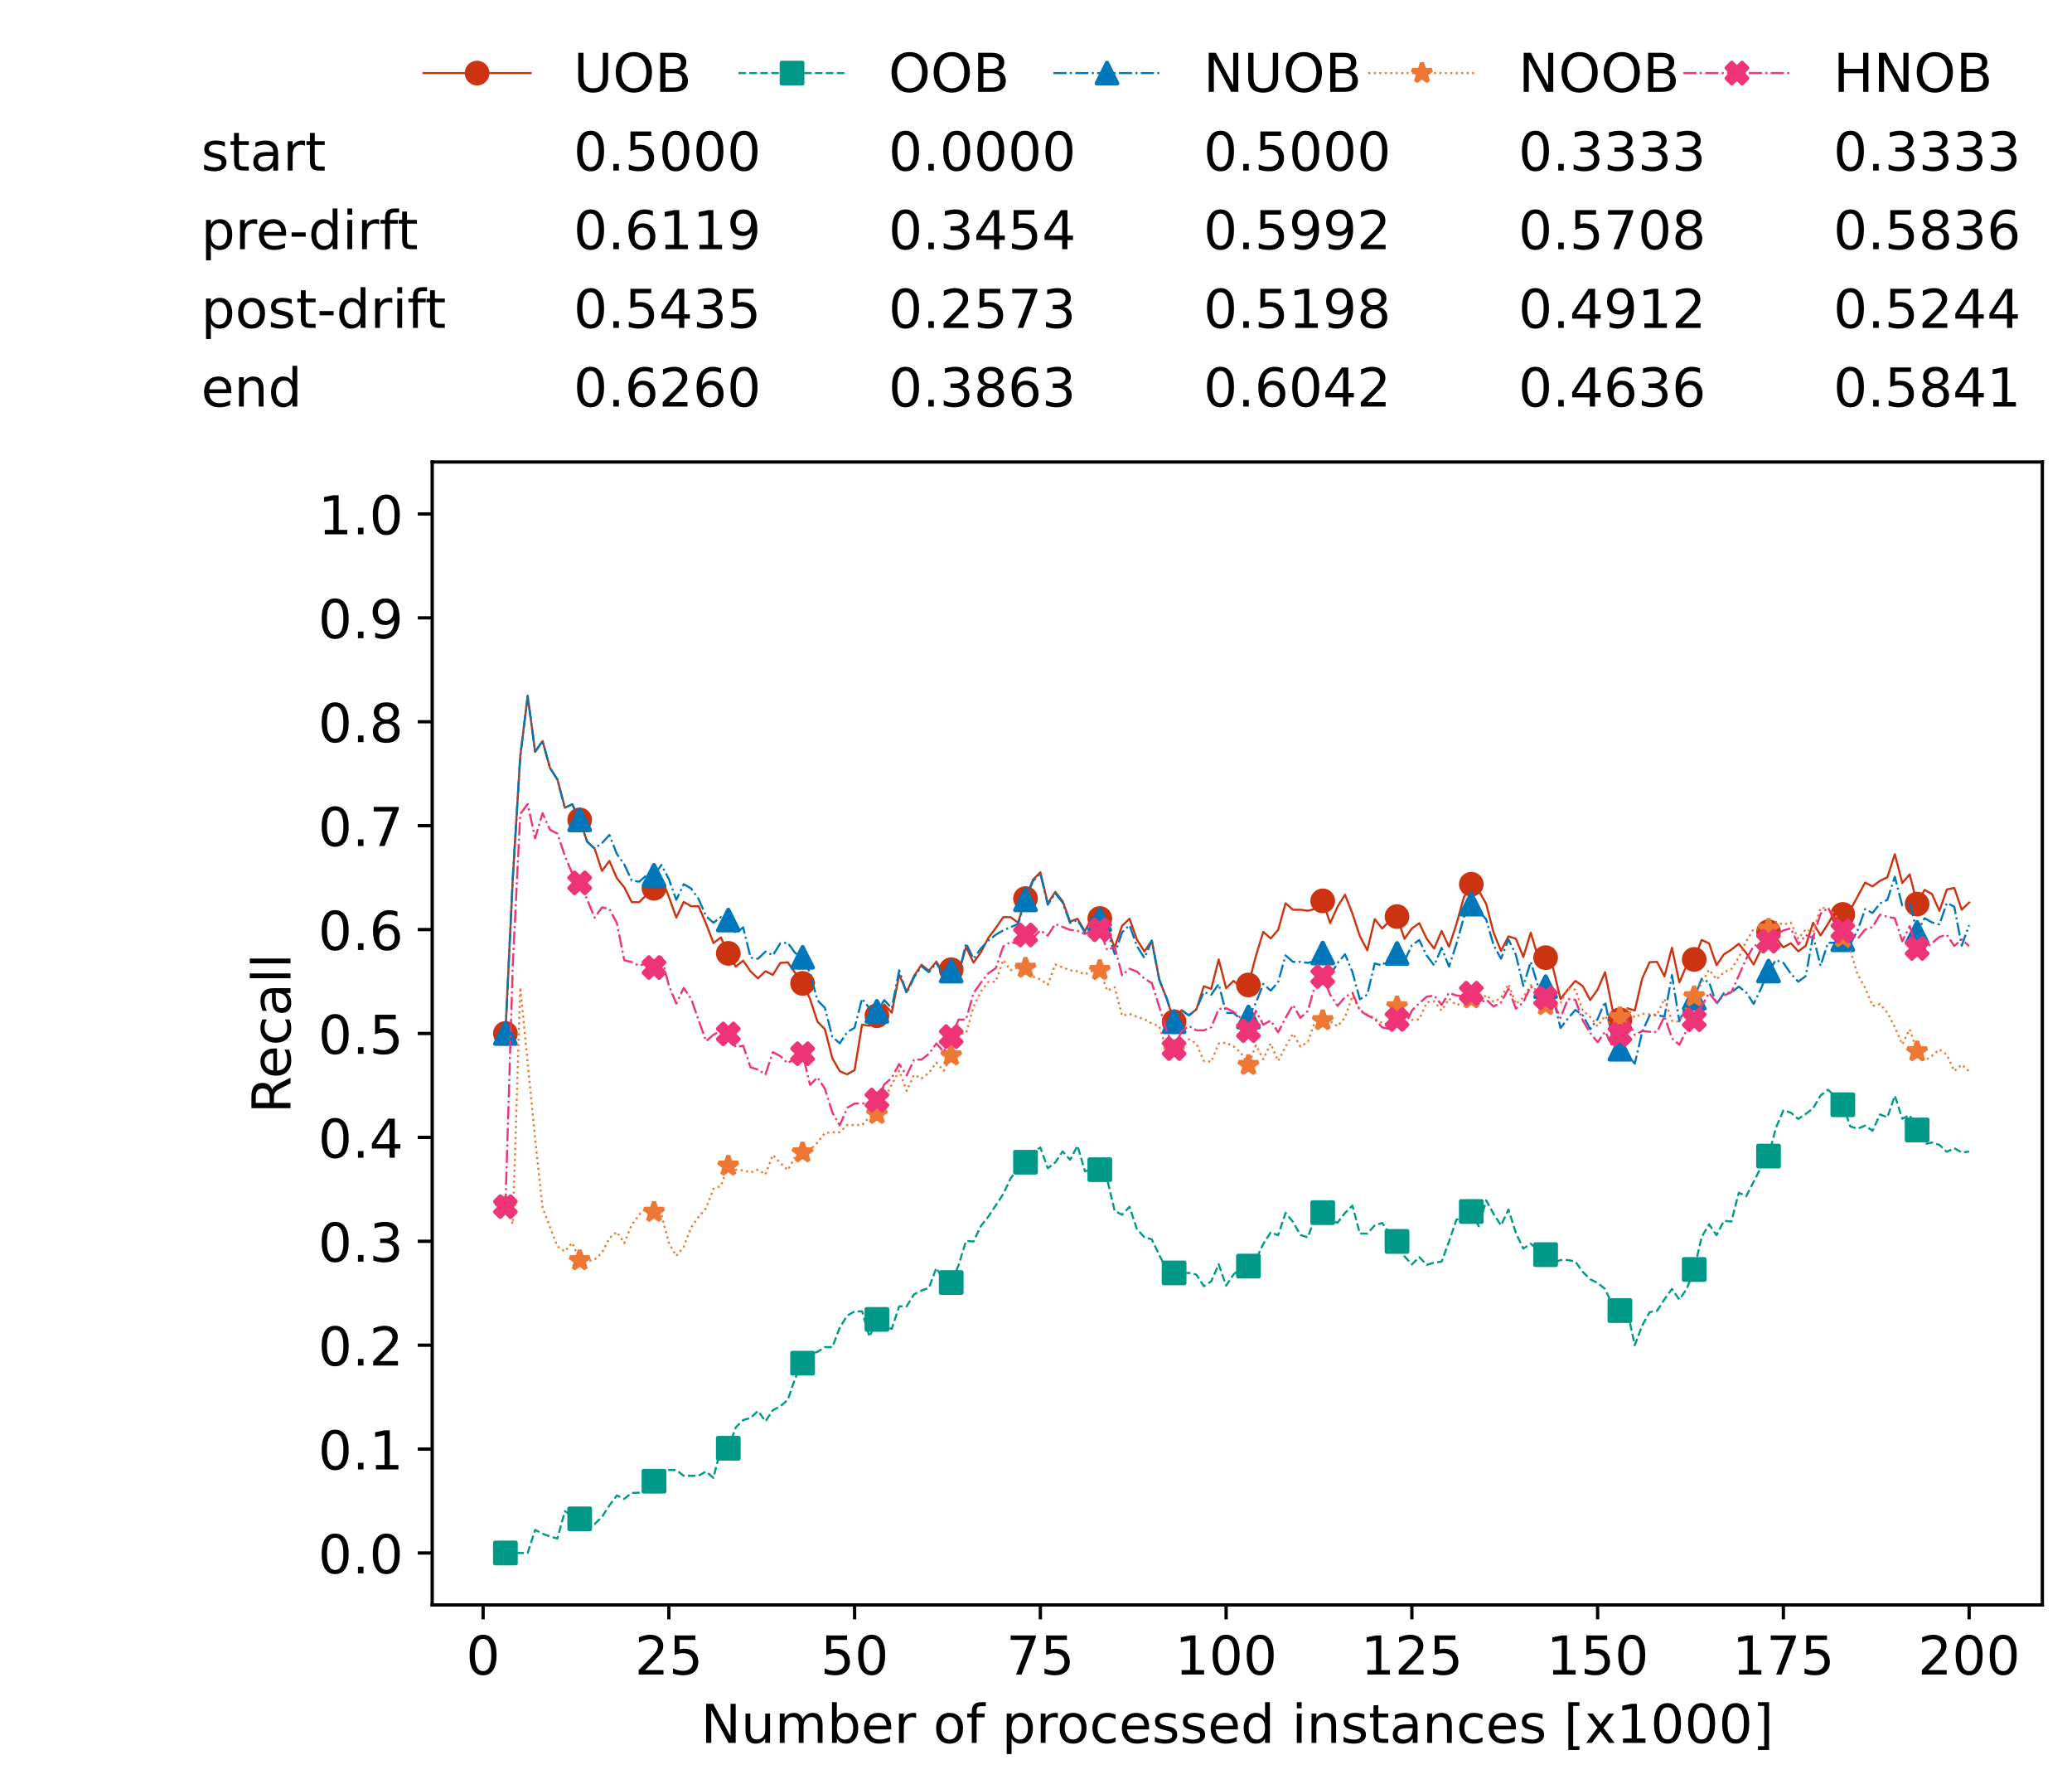 <?xml version="1.0" encoding="utf-8" standalone="no"?>
<!DOCTYPE svg PUBLIC "-//W3C//DTD SVG 1.1//EN"
  "http://www.w3.org/Graphics/SVG/1.1/DTD/svg11.dtd">
<!-- Created with matplotlib (https://matplotlib.org/) -->
<svg height="432.615pt" version="1.1" viewBox="0 0 502.65 432.615" width="502.65pt" xmlns="http://www.w3.org/2000/svg" xmlns:xlink="http://www.w3.org/1999/xlink">
 <defs>
  <style type="text/css">*{stroke-linecap:butt;stroke-linejoin:round;}</style>
 </defs>
 <g id="figure_1">
  <g id="patch_1">
   <path d="M 0 432.615 
L 502.65 432.615 
L 502.65 0 
L 0 0 
z
" style="fill:#ffffff;"/>
  </g>
  <g id="axes_1">
   <g id="patch_2">
    <path d="M 104.85 389.252 
L 495.45 389.252 
L 495.45 112.052 
L 104.85 112.052 
z
" style="fill:#ffffff;"/>
   </g>
   <g id="matplotlib.axis_1">
    <g id="xtick_1">
     <g id="line2d_1">
      <defs>
       <path d="M 0 0 
L 0 3.5 
" id="m17243fba44" style="stroke:#000000;stroke-width:0.8;"/>
      </defs>
      <g>
       <use style="stroke:#000000;stroke-width:0.8;" x="117.197" xlink:href="#m17243fba44" y="389.252"/>
      </g>
     </g>
     <g id="text_1">
      <!-- 0 -->
      <g transform="translate(113.061 406.13)scale(0.13 -0.13)">
       <defs>
        <path d="M 31.781 66.406 
Q 24.172 66.406 20.328 58.906 
Q 16.5 51.422 16.5 36.375 
Q 16.5 21.391 20.328 13.891 
Q 24.172 6.391 31.781 6.391 
Q 39.453 6.391 43.281 13.891 
Q 47.125 21.391 47.125 36.375 
Q 47.125 51.422 43.281 58.906 
Q 39.453 66.406 31.781 66.406 
z
M 31.781 74.219 
Q 44.047 74.219 50.516 64.516 
Q 56.984 54.828 56.984 36.375 
Q 56.984 17.969 50.516 8.266 
Q 44.047 -1.422 31.781 -1.422 
Q 19.531 -1.422 13.062 8.266 
Q 6.594 17.969 6.594 36.375 
Q 6.594 54.828 13.062 64.516 
Q 19.531 74.219 31.781 74.219 
z
" id="DejaVuSans-48"/>
       </defs>
       <use xlink:href="#DejaVuSans-48"/>
      </g>
     </g>
    </g>
    <g id="xtick_2">
     <g id="line2d_2">
      <g>
       <use style="stroke:#000000;stroke-width:0.8;" x="162.259" xlink:href="#m17243fba44" y="389.252"/>
      </g>
     </g>
     <g id="text_2">
      <!-- 25 -->
      <g transform="translate(153.988 406.13)scale(0.13 -0.13)">
       <defs>
        <path d="M 19.188 8.297 
L 53.609 8.297 
L 53.609 0 
L 7.328 0 
L 7.328 8.297 
Q 12.938 14.109 22.625 23.891 
Q 32.328 33.688 34.812 36.531 
Q 39.547 41.844 41.422 45.531 
Q 43.312 49.219 43.312 52.781 
Q 43.312 58.594 39.234 62.25 
Q 35.156 65.922 28.609 65.922 
Q 23.969 65.922 18.812 64.312 
Q 13.672 62.703 7.812 59.422 
L 7.812 69.391 
Q 13.766 71.781 18.938 73 
Q 24.125 74.219 28.422 74.219 
Q 39.75 74.219 46.484 68.547 
Q 53.219 62.891 53.219 53.422 
Q 53.219 48.922 51.531 44.891 
Q 49.859 40.875 45.406 35.406 
Q 44.188 33.984 37.641 27.219 
Q 31.109 20.453 19.188 8.297 
z
" id="DejaVuSans-50"/>
        <path d="M 10.797 72.906 
L 49.516 72.906 
L 49.516 64.594 
L 19.828 64.594 
L 19.828 46.734 
Q 21.969 47.469 24.109 47.828 
Q 26.266 48.188 28.422 48.188 
Q 40.625 48.188 47.75 41.5 
Q 54.891 34.812 54.891 23.391 
Q 54.891 11.625 47.562 5.094 
Q 40.234 -1.422 26.906 -1.422 
Q 22.312 -1.422 17.547 -0.641 
Q 12.797 0.141 7.719 1.703 
L 7.719 11.625 
Q 12.109 9.234 16.797 8.062 
Q 21.484 6.891 26.703 6.891 
Q 35.156 6.891 40.078 11.328 
Q 45.016 15.766 45.016 23.391 
Q 45.016 31 40.078 35.438 
Q 35.156 39.891 26.703 39.891 
Q 22.75 39.891 18.812 39.016 
Q 14.891 38.141 10.797 36.281 
z
" id="DejaVuSans-53"/>
       </defs>
       <use xlink:href="#DejaVuSans-50"/>
       <use x="63.623" xlink:href="#DejaVuSans-53"/>
      </g>
     </g>
    </g>
    <g id="xtick_3">
     <g id="line2d_3">
      <g>
       <use style="stroke:#000000;stroke-width:0.8;" x="207.322" xlink:href="#m17243fba44" y="389.252"/>
      </g>
     </g>
     <g id="text_3">
      <!-- 50 -->
      <g transform="translate(199.05 406.13)scale(0.13 -0.13)">
       <use xlink:href="#DejaVuSans-53"/>
       <use x="63.623" xlink:href="#DejaVuSans-48"/>
      </g>
     </g>
    </g>
    <g id="xtick_4">
     <g id="line2d_4">
      <g>
       <use style="stroke:#000000;stroke-width:0.8;" x="252.384" xlink:href="#m17243fba44" y="389.252"/>
      </g>
     </g>
     <g id="text_4">
      <!-- 75 -->
      <g transform="translate(244.113 406.13)scale(0.13 -0.13)">
       <defs>
        <path d="M 8.203 72.906 
L 55.078 72.906 
L 55.078 68.703 
L 28.609 0 
L 18.312 0 
L 43.219 64.594 
L 8.203 64.594 
z
" id="DejaVuSans-55"/>
       </defs>
       <use xlink:href="#DejaVuSans-55"/>
       <use x="63.623" xlink:href="#DejaVuSans-53"/>
      </g>
     </g>
    </g>
    <g id="xtick_5">
     <g id="line2d_5">
      <g>
       <use style="stroke:#000000;stroke-width:0.8;" x="297.446" xlink:href="#m17243fba44" y="389.252"/>
      </g>
     </g>
     <g id="text_5">
      <!-- 100 -->
      <g transform="translate(285.039 406.13)scale(0.13 -0.13)">
       <defs>
        <path d="M 12.406 8.297 
L 28.516 8.297 
L 28.516 63.922 
L 10.984 60.406 
L 10.984 69.391 
L 28.422 72.906 
L 38.281 72.906 
L 38.281 8.297 
L 54.391 8.297 
L 54.391 0 
L 12.406 0 
z
" id="DejaVuSans-49"/>
       </defs>
       <use xlink:href="#DejaVuSans-49"/>
       <use x="63.623" xlink:href="#DejaVuSans-48"/>
       <use x="127.246" xlink:href="#DejaVuSans-48"/>
      </g>
     </g>
    </g>
    <g id="xtick_6">
     <g id="line2d_6">
      <g>
       <use style="stroke:#000000;stroke-width:0.8;" x="342.509" xlink:href="#m17243fba44" y="389.252"/>
      </g>
     </g>
     <g id="text_6">
      <!-- 125 -->
      <g transform="translate(330.102 406.13)scale(0.13 -0.13)">
       <use xlink:href="#DejaVuSans-49"/>
       <use x="63.623" xlink:href="#DejaVuSans-50"/>
       <use x="127.246" xlink:href="#DejaVuSans-53"/>
      </g>
     </g>
    </g>
    <g id="xtick_7">
     <g id="line2d_7">
      <g>
       <use style="stroke:#000000;stroke-width:0.8;" x="387.571" xlink:href="#m17243fba44" y="389.252"/>
      </g>
     </g>
     <g id="text_7">
      <!-- 150 -->
      <g transform="translate(375.164 406.13)scale(0.13 -0.13)">
       <use xlink:href="#DejaVuSans-49"/>
       <use x="63.623" xlink:href="#DejaVuSans-53"/>
       <use x="127.246" xlink:href="#DejaVuSans-48"/>
      </g>
     </g>
    </g>
    <g id="xtick_8">
     <g id="line2d_8">
      <g>
       <use style="stroke:#000000;stroke-width:0.8;" x="432.633" xlink:href="#m17243fba44" y="389.252"/>
      </g>
     </g>
     <g id="text_8">
      <!-- 175 -->
      <g transform="translate(420.226 406.13)scale(0.13 -0.13)">
       <use xlink:href="#DejaVuSans-49"/>
       <use x="63.623" xlink:href="#DejaVuSans-55"/>
       <use x="127.246" xlink:href="#DejaVuSans-53"/>
      </g>
     </g>
    </g>
    <g id="xtick_9">
     <g id="line2d_9">
      <g>
       <use style="stroke:#000000;stroke-width:0.8;" x="477.695" xlink:href="#m17243fba44" y="389.252"/>
      </g>
     </g>
     <g id="text_9">
      <!-- 200 -->
      <g transform="translate(465.289 406.13)scale(0.13 -0.13)">
       <use xlink:href="#DejaVuSans-50"/>
       <use x="63.623" xlink:href="#DejaVuSans-48"/>
       <use x="127.246" xlink:href="#DejaVuSans-48"/>
      </g>
     </g>
    </g>
    <g id="text_10">
     <!-- Number of processed instances [x1000] -->
     <g transform="translate(170.025 422.711)scale(0.13 -0.13)">
      <defs>
       <path d="M 9.812 72.906 
L 23.094 72.906 
L 55.422 11.922 
L 55.422 72.906 
L 64.984 72.906 
L 64.984 0 
L 51.703 0 
L 19.391 60.984 
L 19.391 0 
L 9.812 0 
z
" id="DejaVuSans-78"/>
       <path d="M 8.5 21.578 
L 8.5 54.688 
L 17.484 54.688 
L 17.484 21.922 
Q 17.484 14.156 20.5 10.266 
Q 23.531 6.391 29.594 6.391 
Q 36.859 6.391 41.078 11.031 
Q 45.312 15.672 45.312 23.688 
L 45.312 54.688 
L 54.297 54.688 
L 54.297 0 
L 45.312 0 
L 45.312 8.406 
Q 42.047 3.422 37.719 1 
Q 33.406 -1.422 27.688 -1.422 
Q 18.266 -1.422 13.375 4.438 
Q 8.5 10.297 8.5 21.578 
z
M 31.109 56 
z
" id="DejaVuSans-117"/>
       <path d="M 52 44.188 
Q 55.375 50.25 60.062 53.125 
Q 64.75 56 71.094 56 
Q 79.641 56 84.281 50.016 
Q 88.922 44.047 88.922 33.016 
L 88.922 0 
L 79.891 0 
L 79.891 32.719 
Q 79.891 40.578 77.094 44.375 
Q 74.312 48.188 68.609 48.188 
Q 61.625 48.188 57.562 43.547 
Q 53.516 38.922 53.516 30.906 
L 53.516 0 
L 44.484 0 
L 44.484 32.719 
Q 44.484 40.625 41.703 44.406 
Q 38.922 48.188 33.109 48.188 
Q 26.219 48.188 22.156 43.531 
Q 18.109 38.875 18.109 30.906 
L 18.109 0 
L 9.078 0 
L 9.078 54.688 
L 18.109 54.688 
L 18.109 46.188 
Q 21.188 51.219 25.484 53.609 
Q 29.781 56 35.688 56 
Q 41.656 56 45.828 52.969 
Q 50 49.953 52 44.188 
z
" id="DejaVuSans-109"/>
       <path d="M 48.688 27.297 
Q 48.688 37.203 44.609 42.844 
Q 40.531 48.484 33.406 48.484 
Q 26.266 48.484 22.188 42.844 
Q 18.109 37.203 18.109 27.297 
Q 18.109 17.391 22.188 11.75 
Q 26.266 6.109 33.406 6.109 
Q 40.531 6.109 44.609 11.75 
Q 48.688 17.391 48.688 27.297 
z
M 18.109 46.391 
Q 20.953 51.266 25.266 53.625 
Q 29.594 56 35.594 56 
Q 45.562 56 51.781 48.094 
Q 58.016 40.188 58.016 27.297 
Q 58.016 14.406 51.781 6.484 
Q 45.562 -1.422 35.594 -1.422 
Q 29.594 -1.422 25.266 0.953 
Q 20.953 3.328 18.109 8.203 
L 18.109 0 
L 9.078 0 
L 9.078 75.984 
L 18.109 75.984 
z
" id="DejaVuSans-98"/>
       <path d="M 56.203 29.594 
L 56.203 25.203 
L 14.891 25.203 
Q 15.484 15.922 20.484 11.062 
Q 25.484 6.203 34.422 6.203 
Q 39.594 6.203 44.453 7.469 
Q 49.312 8.734 54.109 11.281 
L 54.109 2.781 
Q 49.266 0.734 44.188 -0.344 
Q 39.109 -1.422 33.891 -1.422 
Q 20.797 -1.422 13.156 6.188 
Q 5.516 13.812 5.516 26.812 
Q 5.516 40.234 12.766 48.109 
Q 20.016 56 32.328 56 
Q 43.359 56 49.781 48.891 
Q 56.203 41.797 56.203 29.594 
z
M 47.219 32.234 
Q 47.125 39.594 43.094 43.984 
Q 39.062 48.391 32.422 48.391 
Q 24.906 48.391 20.391 44.141 
Q 15.875 39.891 15.188 32.172 
z
" id="DejaVuSans-101"/>
       <path d="M 41.109 46.297 
Q 39.594 47.172 37.812 47.578 
Q 36.031 48 33.891 48 
Q 26.266 48 22.188 43.047 
Q 18.109 38.094 18.109 28.812 
L 18.109 0 
L 9.078 0 
L 9.078 54.688 
L 18.109 54.688 
L 18.109 46.188 
Q 20.953 51.172 25.484 53.578 
Q 30.031 56 36.531 56 
Q 37.453 56 38.578 55.875 
Q 39.703 55.766 41.062 55.516 
z
" id="DejaVuSans-114"/>
       <path id="DejaVuSans-32"/>
       <path d="M 30.609 48.391 
Q 23.391 48.391 19.188 42.75 
Q 14.984 37.109 14.984 27.297 
Q 14.984 17.484 19.156 11.844 
Q 23.344 6.203 30.609 6.203 
Q 37.797 6.203 41.984 11.859 
Q 46.188 17.531 46.188 27.297 
Q 46.188 37.016 41.984 42.703 
Q 37.797 48.391 30.609 48.391 
z
M 30.609 56 
Q 42.328 56 49.016 48.375 
Q 55.719 40.766 55.719 27.297 
Q 55.719 13.875 49.016 6.219 
Q 42.328 -1.422 30.609 -1.422 
Q 18.844 -1.422 12.172 6.219 
Q 5.516 13.875 5.516 27.297 
Q 5.516 40.766 12.172 48.375 
Q 18.844 56 30.609 56 
z
" id="DejaVuSans-111"/>
       <path d="M 37.109 75.984 
L 37.109 68.5 
L 28.516 68.5 
Q 23.688 68.5 21.797 66.547 
Q 19.922 64.594 19.922 59.516 
L 19.922 54.688 
L 34.719 54.688 
L 34.719 47.703 
L 19.922 47.703 
L 19.922 0 
L 10.891 0 
L 10.891 47.703 
L 2.297 47.703 
L 2.297 54.688 
L 10.891 54.688 
L 10.891 58.5 
Q 10.891 67.625 15.141 71.797 
Q 19.391 75.984 28.609 75.984 
z
" id="DejaVuSans-102"/>
       <path d="M 18.109 8.203 
L 18.109 -20.797 
L 9.078 -20.797 
L 9.078 54.688 
L 18.109 54.688 
L 18.109 46.391 
Q 20.953 51.266 25.266 53.625 
Q 29.594 56 35.594 56 
Q 45.562 56 51.781 48.094 
Q 58.016 40.188 58.016 27.297 
Q 58.016 14.406 51.781 6.484 
Q 45.562 -1.422 35.594 -1.422 
Q 29.594 -1.422 25.266 0.953 
Q 20.953 3.328 18.109 8.203 
z
M 48.688 27.297 
Q 48.688 37.203 44.609 42.844 
Q 40.531 48.484 33.406 48.484 
Q 26.266 48.484 22.188 42.844 
Q 18.109 37.203 18.109 27.297 
Q 18.109 17.391 22.188 11.75 
Q 26.266 6.109 33.406 6.109 
Q 40.531 6.109 44.609 11.75 
Q 48.688 17.391 48.688 27.297 
z
" id="DejaVuSans-112"/>
       <path d="M 48.781 52.594 
L 48.781 44.188 
Q 44.969 46.297 41.141 47.344 
Q 37.312 48.391 33.406 48.391 
Q 24.656 48.391 19.812 42.844 
Q 14.984 37.312 14.984 27.297 
Q 14.984 17.281 19.812 11.734 
Q 24.656 6.203 33.406 6.203 
Q 37.312 6.203 41.141 7.25 
Q 44.969 8.297 48.781 10.406 
L 48.781 2.094 
Q 45.016 0.344 40.984 -0.531 
Q 36.969 -1.422 32.422 -1.422 
Q 20.062 -1.422 12.781 6.344 
Q 5.516 14.109 5.516 27.297 
Q 5.516 40.672 12.859 48.328 
Q 20.219 56 33.016 56 
Q 37.156 56 41.109 55.141 
Q 45.062 54.297 48.781 52.594 
z
" id="DejaVuSans-99"/>
       <path d="M 44.281 53.078 
L 44.281 44.578 
Q 40.484 46.531 36.375 47.5 
Q 32.281 48.484 27.875 48.484 
Q 21.188 48.484 17.844 46.438 
Q 14.5 44.391 14.5 40.281 
Q 14.5 37.156 16.891 35.375 
Q 19.281 33.594 26.516 31.984 
L 29.594 31.297 
Q 39.156 29.25 43.188 25.516 
Q 47.219 21.781 47.219 15.094 
Q 47.219 7.469 41.188 3.016 
Q 35.156 -1.422 24.609 -1.422 
Q 20.219 -1.422 15.453 -0.562 
Q 10.688 0.297 5.422 2 
L 5.422 11.281 
Q 10.406 8.688 15.234 7.391 
Q 20.062 6.109 24.812 6.109 
Q 31.156 6.109 34.562 8.281 
Q 37.984 10.453 37.984 14.406 
Q 37.984 18.062 35.516 20.016 
Q 33.062 21.969 24.703 23.781 
L 21.578 24.516 
Q 13.234 26.266 9.516 29.906 
Q 5.812 33.547 5.812 39.891 
Q 5.812 47.609 11.281 51.797 
Q 16.75 56 26.812 56 
Q 31.781 56 36.172 55.266 
Q 40.578 54.547 44.281 53.078 
z
" id="DejaVuSans-115"/>
       <path d="M 45.406 46.391 
L 45.406 75.984 
L 54.391 75.984 
L 54.391 0 
L 45.406 0 
L 45.406 8.203 
Q 42.578 3.328 38.25 0.953 
Q 33.938 -1.422 27.875 -1.422 
Q 17.969 -1.422 11.734 6.484 
Q 5.516 14.406 5.516 27.297 
Q 5.516 40.188 11.734 48.094 
Q 17.969 56 27.875 56 
Q 33.938 56 38.25 53.625 
Q 42.578 51.266 45.406 46.391 
z
M 14.797 27.297 
Q 14.797 17.391 18.875 11.75 
Q 22.953 6.109 30.078 6.109 
Q 37.203 6.109 41.297 11.75 
Q 45.406 17.391 45.406 27.297 
Q 45.406 37.203 41.297 42.844 
Q 37.203 48.484 30.078 48.484 
Q 22.953 48.484 18.875 42.844 
Q 14.797 37.203 14.797 27.297 
z
" id="DejaVuSans-100"/>
       <path d="M 9.422 54.688 
L 18.406 54.688 
L 18.406 0 
L 9.422 0 
z
M 9.422 75.984 
L 18.406 75.984 
L 18.406 64.594 
L 9.422 64.594 
z
" id="DejaVuSans-105"/>
       <path d="M 54.891 33.016 
L 54.891 0 
L 45.906 0 
L 45.906 32.719 
Q 45.906 40.484 42.875 44.328 
Q 39.844 48.188 33.797 48.188 
Q 26.516 48.188 22.312 43.547 
Q 18.109 38.922 18.109 30.906 
L 18.109 0 
L 9.078 0 
L 9.078 54.688 
L 18.109 54.688 
L 18.109 46.188 
Q 21.344 51.125 25.703 53.562 
Q 30.078 56 35.797 56 
Q 45.219 56 50.047 50.172 
Q 54.891 44.344 54.891 33.016 
z
" id="DejaVuSans-110"/>
       <path d="M 18.312 70.219 
L 18.312 54.688 
L 36.812 54.688 
L 36.812 47.703 
L 18.312 47.703 
L 18.312 18.016 
Q 18.312 11.328 20.141 9.422 
Q 21.969 7.516 27.594 7.516 
L 36.812 7.516 
L 36.812 0 
L 27.594 0 
Q 17.188 0 13.234 3.875 
Q 9.281 7.766 9.281 18.016 
L 9.281 47.703 
L 2.688 47.703 
L 2.688 54.688 
L 9.281 54.688 
L 9.281 70.219 
z
" id="DejaVuSans-116"/>
       <path d="M 34.281 27.484 
Q 23.391 27.484 19.188 25 
Q 14.984 22.516 14.984 16.5 
Q 14.984 11.719 18.141 8.906 
Q 21.297 6.109 26.703 6.109 
Q 34.188 6.109 38.703 11.406 
Q 43.219 16.703 43.219 25.484 
L 43.219 27.484 
z
M 52.203 31.203 
L 52.203 0 
L 43.219 0 
L 43.219 8.297 
Q 40.141 3.328 35.547 0.953 
Q 30.953 -1.422 24.312 -1.422 
Q 15.922 -1.422 10.953 3.297 
Q 6 8.016 6 15.922 
Q 6 25.141 12.172 29.828 
Q 18.359 34.516 30.609 34.516 
L 43.219 34.516 
L 43.219 35.406 
Q 43.219 41.609 39.141 45 
Q 35.062 48.391 27.688 48.391 
Q 23 48.391 18.547 47.266 
Q 14.109 46.141 10.016 43.891 
L 10.016 52.203 
Q 14.938 54.109 19.578 55.047 
Q 24.219 56 28.609 56 
Q 40.484 56 46.344 49.844 
Q 52.203 43.703 52.203 31.203 
z
" id="DejaVuSans-97"/>
       <path d="M 8.594 75.984 
L 29.297 75.984 
L 29.297 69 
L 17.578 69 
L 17.578 -6.203 
L 29.297 -6.203 
L 29.297 -13.188 
L 8.594 -13.188 
z
" id="DejaVuSans-91"/>
       <path d="M 54.891 54.688 
L 35.109 28.078 
L 55.906 0 
L 45.312 0 
L 29.391 21.484 
L 13.484 0 
L 2.875 0 
L 24.125 28.609 
L 4.688 54.688 
L 15.281 54.688 
L 29.781 35.203 
L 44.281 54.688 
z
" id="DejaVuSans-120"/>
       <path d="M 30.422 75.984 
L 30.422 -13.188 
L 9.719 -13.188 
L 9.719 -6.203 
L 21.391 -6.203 
L 21.391 69 
L 9.719 69 
L 9.719 75.984 
z
" id="DejaVuSans-93"/>
      </defs>
      <use xlink:href="#DejaVuSans-78"/>
      <use x="74.805" xlink:href="#DejaVuSans-117"/>
      <use x="138.184" xlink:href="#DejaVuSans-109"/>
      <use x="235.596" xlink:href="#DejaVuSans-98"/>
      <use x="299.072" xlink:href="#DejaVuSans-101"/>
      <use x="360.596" xlink:href="#DejaVuSans-114"/>
      <use x="401.709" xlink:href="#DejaVuSans-32"/>
      <use x="433.496" xlink:href="#DejaVuSans-111"/>
      <use x="494.678" xlink:href="#DejaVuSans-102"/>
      <use x="529.883" xlink:href="#DejaVuSans-32"/>
      <use x="561.67" xlink:href="#DejaVuSans-112"/>
      <use x="625.146" xlink:href="#DejaVuSans-114"/>
      <use x="664.01" xlink:href="#DejaVuSans-111"/>
      <use x="725.191" xlink:href="#DejaVuSans-99"/>
      <use x="780.172" xlink:href="#DejaVuSans-101"/>
      <use x="841.695" xlink:href="#DejaVuSans-115"/>
      <use x="893.795" xlink:href="#DejaVuSans-115"/>
      <use x="945.895" xlink:href="#DejaVuSans-101"/>
      <use x="1007.418" xlink:href="#DejaVuSans-100"/>
      <use x="1070.895" xlink:href="#DejaVuSans-32"/>
      <use x="1102.682" xlink:href="#DejaVuSans-105"/>
      <use x="1130.465" xlink:href="#DejaVuSans-110"/>
      <use x="1193.844" xlink:href="#DejaVuSans-115"/>
      <use x="1245.943" xlink:href="#DejaVuSans-116"/>
      <use x="1285.152" xlink:href="#DejaVuSans-97"/>
      <use x="1346.432" xlink:href="#DejaVuSans-110"/>
      <use x="1409.811" xlink:href="#DejaVuSans-99"/>
      <use x="1464.791" xlink:href="#DejaVuSans-101"/>
      <use x="1526.314" xlink:href="#DejaVuSans-115"/>
      <use x="1578.414" xlink:href="#DejaVuSans-32"/>
      <use x="1610.201" xlink:href="#DejaVuSans-91"/>
      <use x="1649.215" xlink:href="#DejaVuSans-120"/>
      <use x="1708.395" xlink:href="#DejaVuSans-49"/>
      <use x="1772.018" xlink:href="#DejaVuSans-48"/>
      <use x="1835.641" xlink:href="#DejaVuSans-48"/>
      <use x="1899.264" xlink:href="#DejaVuSans-48"/>
      <use x="1962.887" xlink:href="#DejaVuSans-93"/>
     </g>
    </g>
   </g>
   <g id="matplotlib.axis_2">
    <g id="ytick_1">
     <g id="line2d_10">
      <defs>
       <path d="M 0 0 
L -3.5 0 
" id="m35c389c76e" style="stroke:#000000;stroke-width:0.8;"/>
      </defs>
      <g>
       <use style="stroke:#000000;stroke-width:0.8;" x="104.85" xlink:href="#m35c389c76e" y="376.652"/>
      </g>
     </g>
     <g id="text_11">
      <!-- 0.0 -->
      <g transform="translate(77.176 381.591)scale(0.13 -0.13)">
       <defs>
        <path d="M 10.688 12.406 
L 21 12.406 
L 21 0 
L 10.688 0 
z
" id="DejaVuSans-46"/>
       </defs>
       <use xlink:href="#DejaVuSans-48"/>
       <use x="63.623" xlink:href="#DejaVuSans-46"/>
       <use x="95.41" xlink:href="#DejaVuSans-48"/>
      </g>
     </g>
    </g>
    <g id="ytick_2">
     <g id="line2d_11">
      <g>
       <use style="stroke:#000000;stroke-width:0.8;" x="104.85" xlink:href="#m35c389c76e" y="351.452"/>
      </g>
     </g>
     <g id="text_12">
      <!-- 0.1 -->
      <g transform="translate(77.176 356.391)scale(0.13 -0.13)">
       <use xlink:href="#DejaVuSans-48"/>
       <use x="63.623" xlink:href="#DejaVuSans-46"/>
       <use x="95.41" xlink:href="#DejaVuSans-49"/>
      </g>
     </g>
    </g>
    <g id="ytick_3">
     <g id="line2d_12">
      <g>
       <use style="stroke:#000000;stroke-width:0.8;" x="104.85" xlink:href="#m35c389c76e" y="326.252"/>
      </g>
     </g>
     <g id="text_13">
      <!-- 0.2 -->
      <g transform="translate(77.176 331.191)scale(0.13 -0.13)">
       <use xlink:href="#DejaVuSans-48"/>
       <use x="63.623" xlink:href="#DejaVuSans-46"/>
       <use x="95.41" xlink:href="#DejaVuSans-50"/>
      </g>
     </g>
    </g>
    <g id="ytick_4">
     <g id="line2d_13">
      <g>
       <use style="stroke:#000000;stroke-width:0.8;" x="104.85" xlink:href="#m35c389c76e" y="301.052"/>
      </g>
     </g>
     <g id="text_14">
      <!-- 0.3 -->
      <g transform="translate(77.176 305.991)scale(0.13 -0.13)">
       <defs>
        <path d="M 40.578 39.312 
Q 47.656 37.797 51.625 33 
Q 55.609 28.219 55.609 21.188 
Q 55.609 10.406 48.188 4.484 
Q 40.766 -1.422 27.094 -1.422 
Q 22.516 -1.422 17.656 -0.516 
Q 12.797 0.391 7.625 2.203 
L 7.625 11.719 
Q 11.719 9.328 16.594 8.109 
Q 21.484 6.891 26.812 6.891 
Q 36.078 6.891 40.938 10.547 
Q 45.797 14.203 45.797 21.188 
Q 45.797 27.641 41.281 31.266 
Q 36.766 34.906 28.719 34.906 
L 20.219 34.906 
L 20.219 43.016 
L 29.109 43.016 
Q 36.375 43.016 40.234 45.922 
Q 44.094 48.828 44.094 54.297 
Q 44.094 59.906 40.109 62.906 
Q 36.141 65.922 28.719 65.922 
Q 24.656 65.922 20.016 65.031 
Q 15.375 64.156 9.812 62.312 
L 9.812 71.094 
Q 15.438 72.656 20.344 73.438 
Q 25.25 74.219 29.594 74.219 
Q 40.828 74.219 47.359 69.109 
Q 53.906 64.016 53.906 55.328 
Q 53.906 49.266 50.438 45.094 
Q 46.969 40.922 40.578 39.312 
z
" id="DejaVuSans-51"/>
       </defs>
       <use xlink:href="#DejaVuSans-48"/>
       <use x="63.623" xlink:href="#DejaVuSans-46"/>
       <use x="95.41" xlink:href="#DejaVuSans-51"/>
      </g>
     </g>
    </g>
    <g id="ytick_5">
     <g id="line2d_14">
      <g>
       <use style="stroke:#000000;stroke-width:0.8;" x="104.85" xlink:href="#m35c389c76e" y="275.852"/>
      </g>
     </g>
     <g id="text_15">
      <!-- 0.4 -->
      <g transform="translate(77.176 280.791)scale(0.13 -0.13)">
       <defs>
        <path d="M 37.797 64.312 
L 12.891 25.391 
L 37.797 25.391 
z
M 35.203 72.906 
L 47.609 72.906 
L 47.609 25.391 
L 58.016 25.391 
L 58.016 17.188 
L 47.609 17.188 
L 47.609 0 
L 37.797 0 
L 37.797 17.188 
L 4.891 17.188 
L 4.891 26.703 
z
" id="DejaVuSans-52"/>
       </defs>
       <use xlink:href="#DejaVuSans-48"/>
       <use x="63.623" xlink:href="#DejaVuSans-46"/>
       <use x="95.41" xlink:href="#DejaVuSans-52"/>
      </g>
     </g>
    </g>
    <g id="ytick_6">
     <g id="line2d_15">
      <g>
       <use style="stroke:#000000;stroke-width:0.8;" x="104.85" xlink:href="#m35c389c76e" y="250.652"/>
      </g>
     </g>
     <g id="text_16">
      <!-- 0.5 -->
      <g transform="translate(77.176 255.591)scale(0.13 -0.13)">
       <use xlink:href="#DejaVuSans-48"/>
       <use x="63.623" xlink:href="#DejaVuSans-46"/>
       <use x="95.41" xlink:href="#DejaVuSans-53"/>
      </g>
     </g>
    </g>
    <g id="ytick_7">
     <g id="line2d_16">
      <g>
       <use style="stroke:#000000;stroke-width:0.8;" x="104.85" xlink:href="#m35c389c76e" y="225.452"/>
      </g>
     </g>
     <g id="text_17">
      <!-- 0.6 -->
      <g transform="translate(77.176 230.391)scale(0.13 -0.13)">
       <defs>
        <path d="M 33.016 40.375 
Q 26.375 40.375 22.484 35.828 
Q 18.609 31.297 18.609 23.391 
Q 18.609 15.531 22.484 10.953 
Q 26.375 6.391 33.016 6.391 
Q 39.656 6.391 43.531 10.953 
Q 47.406 15.531 47.406 23.391 
Q 47.406 31.297 43.531 35.828 
Q 39.656 40.375 33.016 40.375 
z
M 52.594 71.297 
L 52.594 62.312 
Q 48.875 64.062 45.094 64.984 
Q 41.312 65.922 37.594 65.922 
Q 27.828 65.922 22.672 59.328 
Q 17.531 52.734 16.797 39.406 
Q 19.672 43.656 24.016 45.922 
Q 28.375 48.188 33.594 48.188 
Q 44.578 48.188 50.953 41.516 
Q 57.328 34.859 57.328 23.391 
Q 57.328 12.156 50.688 5.359 
Q 44.047 -1.422 33.016 -1.422 
Q 20.359 -1.422 13.672 8.266 
Q 6.984 17.969 6.984 36.375 
Q 6.984 53.656 15.188 63.938 
Q 23.391 74.219 37.203 74.219 
Q 40.922 74.219 44.703 73.484 
Q 48.484 72.75 52.594 71.297 
z
" id="DejaVuSans-54"/>
       </defs>
       <use xlink:href="#DejaVuSans-48"/>
       <use x="63.623" xlink:href="#DejaVuSans-46"/>
       <use x="95.41" xlink:href="#DejaVuSans-54"/>
      </g>
     </g>
    </g>
    <g id="ytick_8">
     <g id="line2d_17">
      <g>
       <use style="stroke:#000000;stroke-width:0.8;" x="104.85" xlink:href="#m35c389c76e" y="200.252"/>
      </g>
     </g>
     <g id="text_18">
      <!-- 0.7 -->
      <g transform="translate(77.176 205.191)scale(0.13 -0.13)">
       <use xlink:href="#DejaVuSans-48"/>
       <use x="63.623" xlink:href="#DejaVuSans-46"/>
       <use x="95.41" xlink:href="#DejaVuSans-55"/>
      </g>
     </g>
    </g>
    <g id="ytick_9">
     <g id="line2d_18">
      <g>
       <use style="stroke:#000000;stroke-width:0.8;" x="104.85" xlink:href="#m35c389c76e" y="175.052"/>
      </g>
     </g>
     <g id="text_19">
      <!-- 0.8 -->
      <g transform="translate(77.176 179.991)scale(0.13 -0.13)">
       <defs>
        <path d="M 31.781 34.625 
Q 24.75 34.625 20.719 30.859 
Q 16.703 27.094 16.703 20.516 
Q 16.703 13.922 20.719 10.156 
Q 24.75 6.391 31.781 6.391 
Q 38.812 6.391 42.859 10.172 
Q 46.922 13.969 46.922 20.516 
Q 46.922 27.094 42.891 30.859 
Q 38.875 34.625 31.781 34.625 
z
M 21.922 38.812 
Q 15.578 40.375 12.031 44.719 
Q 8.5 49.078 8.5 55.328 
Q 8.5 64.062 14.719 69.141 
Q 20.953 74.219 31.781 74.219 
Q 42.672 74.219 48.875 69.141 
Q 55.078 64.062 55.078 55.328 
Q 55.078 49.078 51.531 44.719 
Q 48 40.375 41.703 38.812 
Q 48.828 37.156 52.797 32.312 
Q 56.781 27.484 56.781 20.516 
Q 56.781 9.906 50.312 4.234 
Q 43.844 -1.422 31.781 -1.422 
Q 19.734 -1.422 13.25 4.234 
Q 6.781 9.906 6.781 20.516 
Q 6.781 27.484 10.781 32.312 
Q 14.797 37.156 21.922 38.812 
z
M 18.312 54.391 
Q 18.312 48.734 21.844 45.562 
Q 25.391 42.391 31.781 42.391 
Q 38.141 42.391 41.719 45.562 
Q 45.312 48.734 45.312 54.391 
Q 45.312 60.062 41.719 63.234 
Q 38.141 66.406 31.781 66.406 
Q 25.391 66.406 21.844 63.234 
Q 18.312 60.062 18.312 54.391 
z
" id="DejaVuSans-56"/>
       </defs>
       <use xlink:href="#DejaVuSans-48"/>
       <use x="63.623" xlink:href="#DejaVuSans-46"/>
       <use x="95.41" xlink:href="#DejaVuSans-56"/>
      </g>
     </g>
    </g>
    <g id="ytick_10">
     <g id="line2d_19">
      <g>
       <use style="stroke:#000000;stroke-width:0.8;" x="104.85" xlink:href="#m35c389c76e" y="149.852"/>
      </g>
     </g>
     <g id="text_20">
      <!-- 0.9 -->
      <g transform="translate(77.176 154.791)scale(0.13 -0.13)">
       <defs>
        <path d="M 10.984 1.516 
L 10.984 10.5 
Q 14.703 8.734 18.5 7.812 
Q 22.312 6.891 25.984 6.891 
Q 35.75 6.891 40.891 13.453 
Q 46.047 20.016 46.781 33.406 
Q 43.953 29.203 39.594 26.953 
Q 35.25 24.703 29.984 24.703 
Q 19.047 24.703 12.672 31.312 
Q 6.297 37.938 6.297 49.422 
Q 6.297 60.641 12.938 67.422 
Q 19.578 74.219 30.609 74.219 
Q 43.266 74.219 49.922 64.516 
Q 56.594 54.828 56.594 36.375 
Q 56.594 19.141 48.406 8.859 
Q 40.234 -1.422 26.422 -1.422 
Q 22.703 -1.422 18.891 -0.688 
Q 15.094 0.047 10.984 1.516 
z
M 30.609 32.422 
Q 37.25 32.422 41.125 36.953 
Q 45.016 41.5 45.016 49.422 
Q 45.016 57.281 41.125 61.844 
Q 37.25 66.406 30.609 66.406 
Q 23.969 66.406 20.094 61.844 
Q 16.219 57.281 16.219 49.422 
Q 16.219 41.5 20.094 36.953 
Q 23.969 32.422 30.609 32.422 
z
" id="DejaVuSans-57"/>
       </defs>
       <use xlink:href="#DejaVuSans-48"/>
       <use x="63.623" xlink:href="#DejaVuSans-46"/>
       <use x="95.41" xlink:href="#DejaVuSans-57"/>
      </g>
     </g>
    </g>
    <g id="ytick_11">
     <g id="line2d_20">
      <g>
       <use style="stroke:#000000;stroke-width:0.8;" x="104.85" xlink:href="#m35c389c76e" y="124.652"/>
      </g>
     </g>
     <g id="text_21">
      <!-- 1.0 -->
      <g transform="translate(77.176 129.591)scale(0.13 -0.13)">
       <use xlink:href="#DejaVuSans-49"/>
       <use x="63.623" xlink:href="#DejaVuSans-46"/>
       <use x="95.41" xlink:href="#DejaVuSans-48"/>
      </g>
     </g>
    </g>
    <g id="text_22">
     <!-- Recall -->
     <g transform="translate(70.472 270.044)rotate(-90)scale(0.13 -0.13)">
      <defs>
       <path d="M 44.391 34.188 
Q 47.562 33.109 50.562 29.594 
Q 53.562 26.078 56.594 19.922 
L 66.609 0 
L 56 0 
L 46.688 18.703 
Q 43.062 26.031 39.672 28.422 
Q 36.281 30.812 30.422 30.812 
L 19.672 30.812 
L 19.672 0 
L 9.812 0 
L 9.812 72.906 
L 32.078 72.906 
Q 44.578 72.906 50.734 67.672 
Q 56.891 62.453 56.891 51.906 
Q 56.891 45.016 53.688 40.469 
Q 50.484 35.938 44.391 34.188 
z
M 19.672 64.797 
L 19.672 38.922 
L 32.078 38.922 
Q 39.203 38.922 42.844 42.219 
Q 46.484 45.516 46.484 51.906 
Q 46.484 58.297 42.844 61.547 
Q 39.203 64.797 32.078 64.797 
z
" id="DejaVuSans-82"/>
       <path d="M 9.422 75.984 
L 18.406 75.984 
L 18.406 0 
L 9.422 0 
z
" id="DejaVuSans-108"/>
      </defs>
      <use xlink:href="#DejaVuSans-82"/>
      <use x="64.982" xlink:href="#DejaVuSans-101"/>
      <use x="126.506" xlink:href="#DejaVuSans-99"/>
      <use x="181.486" xlink:href="#DejaVuSans-97"/>
      <use x="242.766" xlink:href="#DejaVuSans-108"/>
      <use x="270.549" xlink:href="#DejaVuSans-108"/>
     </g>
    </g>
   </g>
   <g id="line2d_21"/>
   <g id="line2d_22"/>
   <g id="line2d_23"/>
   <g id="line2d_24"/>
   <g id="line2d_25"/>
   <g id="line2d_26">
    <path clip-path="url(#pe3846ebc28)" d="M 122.605 250.652 
L 124.407 212.852 
L 126.21 183.452 
L 128.012 168.752 
L 129.815 182.332 
L 131.617 179.718 
L 133.419 186.252 
L 135.222 189.052 
L 137.024 195.896 
L 138.827 195.072 
L 140.629 198.852 
L 142.432 204.123 
L 144.234 205.764 
L 146.037 211.22 
L 147.839 208.809 
L 149.642 212.999 
L 151.444 215.214 
L 153.247 218.798 
L 155.049 218.817 
L 156.852 217.016 
L 158.654 215.441 
L 160.457 212.921 
L 162.259 217.503 
L 164.062 222.543 
L 165.864 218.743 
L 167.667 219.793 
L 169.469 219.793 
L 171.272 223.993 
L 173.074 228.718 
L 174.877 227.368 
L 176.679 231.218 
L 178.482 234.425 
L 180.284 232.985 
L 182.087 235.61 
L 183.889 237.29 
L 185.692 235.546 
L 187.494 236.446 
L 189.297 233.538 
L 191.099 233.395 
L 194.704 238.512 
L 196.507 242.292 
L 198.309 247.79 
L 200.112 249.623 
L 201.914 256.643 
L 203.717 259.793 
L 205.519 260.568 
L 207.322 259.518 
L 209.124 248.493 
L 210.927 248.793 
L 212.729 246.343 
L 214.532 243.613 
L 216.334 245.613 
L 218.137 236.373 
L 219.939 240.573 
L 221.742 236.696 
L 223.544 233.996 
L 225.347 235.45 
L 227.149 233.231 
L 228.952 236.231 
L 230.754 235.181 
L 232.557 235.983 
L 234.359 229.683 
L 236.162 233.472 
L 237.964 230.952 
L 239.767 227.452 
L 241.569 225.072 
L 243.372 222.447 
L 245.174 222.447 
L 246.976 223.784 
L 248.779 217.929 
L 250.581 213.379 
L 252.384 211.559 
L 254.186 219.119 
L 255.989 216.319 
L 257.791 218.581 
L 259.594 223.531 
L 261.396 222.831 
L 263.199 225.868 
L 265.001 222.193 
L 266.804 222.766 
L 268.606 225.184 
L 270.409 229.804 
L 272.211 224.543 
L 274.014 222.825 
L 275.816 227.9 
L 277.619 230.763 
L 279.421 228.138 
L 281.224 237.588 
L 283.026 242.17 
L 284.829 247.809 
L 286.631 245.009 
L 288.434 246.269 
L 290.236 244.799 
L 292.039 239.199 
L 293.841 239.845 
L 295.644 232.686 
L 297.446 239.686 
L 299.249 237.886 
L 301.051 239.461 
L 302.854 238.888 
L 304.656 231.888 
L 306.459 226.008 
L 308.261 227.608 
L 310.064 225.547 
L 311.866 219.072 
L 313.669 220.647 
L 315.471 220.647 
L 317.274 220.889 
L 319.076 220.431 
L 320.879 218.492 
L 322.681 223.892 
L 324.484 219.902 
L 326.286 216.999 
L 328.089 221.581 
L 329.891 227.044 
L 331.694 230.481 
L 333.496 222.921 
L 335.299 225.201 
L 337.101 223.348 
L 338.904 222.298 
L 340.706 227.698 
L 342.509 225.178 
L 344.311 223.905 
L 346.114 227.685 
L 347.916 230.065 
L 349.719 225.79 
L 351.521 229.619 
L 353.324 224.127 
L 355.126 217.617 
L 356.928 214.451 
L 358.731 216.051 
L 360.533 219.201 
L 362.336 226.208 
L 364.138 230.626 
L 365.941 227.102 
L 367.743 227.675 
L 369.546 232.085 
L 371.348 226.205 
L 373.151 232.258 
L 374.953 232.258 
L 376.756 234.733 
L 378.558 242.293 
L 380.361 240.002 
L 382.163 237.902 
L 383.966 239.162 
L 385.768 242.562 
L 387.571 239.992 
L 389.373 235.792 
L 391.176 244.822 
L 392.978 247.342 
L 394.781 244.542 
L 396.583 245.067 
L 398.386 237.319 
L 400.188 233.359 
L 401.991 233.294 
L 403.793 236.794 
L 405.596 229.864 
L 407.398 238.264 
L 409.201 234.064 
L 411.003 232.691 
L 412.806 227.966 
L 414.608 228.806 
L 416.411 234.093 
L 418.213 231.468 
L 420.016 230.305 
L 421.818 228.905 
L 423.621 231.145 
L 425.423 233.945 
L 427.226 230.165 
L 429.028 225.965 
L 430.831 227.492 
L 432.633 229.767 
L 434.436 228.761 
L 436.238 230.721 
L 438.041 229.401 
L 439.843 223.801 
L 441.646 226.881 
L 443.448 224.081 
L 445.251 220.931 
L 447.053 221.779 
L 448.856 220.729 
L 452.461 214.046 
L 454.263 214.991 
L 456.066 213.634 
L 457.868 212.759 
L 459.671 207.159 
L 461.473 214.159 
L 463.276 212.059 
L 465.078 219.259 
L 466.881 215.823 
L 468.683 216.841 
L 470.485 220.926 
L 472.288 215.726 
L 474.09 215.366 
L 475.893 220.616 
L 477.695 218.892 
L 477.695 218.892 
" style="fill:none;stroke:#cc3311;stroke-linecap:square;stroke-width:0.5;"/>
    <defs>
     <path d="M 0 2.5 
C 0.663 2.5 1.299 2.237 1.768 1.768 
C 2.237 1.299 2.5 0.663 2.5 0 
C 2.5 -0.663 2.237 -1.299 1.768 -1.768 
C 1.299 -2.237 0.663 -2.5 0 -2.5 
C -0.663 -2.5 -1.299 -2.237 -1.768 -1.768 
C -2.237 -1.299 -2.5 -0.663 -2.5 0 
C -2.5 0.663 -2.237 1.299 -1.768 1.768 
C -1.299 2.237 -0.663 2.5 0 2.5 
z
" id="m0bddde0347" style="stroke:#cc3311;"/>
    </defs>
    <g clip-path="url(#pe3846ebc28)">
     <use style="fill:#cc3311;stroke:#cc3311;" x="122.605" xlink:href="#m0bddde0347" y="250.652"/>
     <use style="fill:#cc3311;stroke:#cc3311;" x="140.629" xlink:href="#m0bddde0347" y="198.852"/>
     <use style="fill:#cc3311;stroke:#cc3311;" x="158.654" xlink:href="#m0bddde0347" y="215.441"/>
     <use style="fill:#cc3311;stroke:#cc3311;" x="176.679" xlink:href="#m0bddde0347" y="231.218"/>
     <use style="fill:#cc3311;stroke:#cc3311;" x="194.704" xlink:href="#m0bddde0347" y="238.512"/>
     <use style="fill:#cc3311;stroke:#cc3311;" x="212.729" xlink:href="#m0bddde0347" y="246.343"/>
     <use style="fill:#cc3311;stroke:#cc3311;" x="230.754" xlink:href="#m0bddde0347" y="235.181"/>
     <use style="fill:#cc3311;stroke:#cc3311;" x="248.779" xlink:href="#m0bddde0347" y="217.929"/>
     <use style="fill:#cc3311;stroke:#cc3311;" x="266.804" xlink:href="#m0bddde0347" y="222.766"/>
     <use style="fill:#cc3311;stroke:#cc3311;" x="284.829" xlink:href="#m0bddde0347" y="247.809"/>
     <use style="fill:#cc3311;stroke:#cc3311;" x="302.854" xlink:href="#m0bddde0347" y="238.888"/>
     <use style="fill:#cc3311;stroke:#cc3311;" x="320.879" xlink:href="#m0bddde0347" y="218.492"/>
     <use style="fill:#cc3311;stroke:#cc3311;" x="338.904" xlink:href="#m0bddde0347" y="222.298"/>
     <use style="fill:#cc3311;stroke:#cc3311;" x="356.928" xlink:href="#m0bddde0347" y="214.451"/>
     <use style="fill:#cc3311;stroke:#cc3311;" x="374.953" xlink:href="#m0bddde0347" y="232.258"/>
     <use style="fill:#cc3311;stroke:#cc3311;" x="392.978" xlink:href="#m0bddde0347" y="247.342"/>
     <use style="fill:#cc3311;stroke:#cc3311;" x="411.003" xlink:href="#m0bddde0347" y="232.691"/>
     <use style="fill:#cc3311;stroke:#cc3311;" x="429.028" xlink:href="#m0bddde0347" y="225.965"/>
     <use style="fill:#cc3311;stroke:#cc3311;" x="447.053" xlink:href="#m0bddde0347" y="221.779"/>
     <use style="fill:#cc3311;stroke:#cc3311;" x="465.078" xlink:href="#m0bddde0347" y="219.259"/>
    </g>
   </g>
   <g id="line2d_27"/>
   <g id="line2d_28"/>
   <g id="line2d_29"/>
   <g id="line2d_30"/>
   <g id="line2d_31">
    <path clip-path="url(#pe3846ebc28)" d="M 122.605 376.652 
L 128.012 376.652 
L 129.815 371.052 
L 131.617 371.985 
L 133.419 372.652 
L 135.222 373.152 
L 137.024 366.541 
L 138.827 367.552 
L 140.629 368.379 
L 144.234 369.652 
L 146.037 367.902 
L 147.839 365.125 
L 149.642 362.696 
L 151.444 363.517 
L 153.247 362.092 
L 155.049 362.03 
L 156.852 360.822 
L 160.457 357.672 
L 162.259 356.527 
L 164.062 356.527 
L 165.864 357.927 
L 169.469 357.927 
L 171.272 356.877 
L 173.074 358.452 
L 174.877 351.252 
L 176.679 351.252 
L 178.482 346.212 
L 180.284 344.412 
L 182.087 343.887 
L 183.889 342.207 
L 185.692 344.727 
L 187.494 342.027 
L 189.297 341.058 
L 191.099 339.554 
L 192.902 334.293 
L 194.704 330.618 
L 196.507 328.413 
L 198.309 327.878 
L 200.112 326.733 
L 201.914 326.733 
L 203.717 322.008 
L 205.519 319.1 
L 207.322 318.05 
L 209.124 318.05 
L 210.927 324.2 
L 212.729 320 
L 214.532 321.89 
L 216.334 322.29 
L 218.137 316.83 
L 219.939 316.83 
L 221.742 313.922 
L 223.544 313.022 
L 225.347 312.33 
L 227.149 307.533 
L 228.952 310.533 
L 230.754 311.058 
L 232.557 306.82 
L 234.359 300.94 
L 236.162 301.117 
L 237.964 297.337 
L 239.767 295.062 
L 243.372 289.617 
L 245.174 285.792 
L 246.976 283.406 
L 248.779 281.878 
L 250.581 279.428 
L 252.384 278.308 
L 254.186 283.348 
L 255.989 281.948 
L 257.791 279.256 
L 259.594 281.281 
L 261.396 277.881 
L 263.199 284.068 
L 265.001 283.543 
L 266.804 283.687 
L 268.606 286.105 
L 270.409 293.665 
L 272.211 294.634 
L 274.014 292.687 
L 275.816 298.112 
L 277.619 300.059 
L 279.421 300.584 
L 281.224 304.409 
L 283.026 307.845 
L 284.829 308.727 
L 288.434 308.727 
L 290.236 309.147 
L 292.039 311.947 
L 293.841 310.762 
L 295.644 306.61 
L 297.446 311.81 
L 299.249 309.11 
L 301.051 307.535 
L 302.854 307.076 
L 304.656 305.476 
L 306.459 301.696 
L 308.261 298.896 
L 310.064 299.584 
L 311.866 294.159 
L 313.669 296.364 
L 315.471 299.514 
L 317.274 300.12 
L 319.076 295.08 
L 320.879 294.11 
L 322.681 296.11 
L 324.484 296.53 
L 326.286 294.183 
L 328.089 292.401 
L 329.891 299.186 
L 331.694 299.186 
L 333.496 297.206 
L 335.299 296.606 
L 337.101 299.2 
L 338.904 301.09 
L 340.706 304.69 
L 342.509 306.67 
L 344.311 304.888 
L 346.114 306.778 
L 347.916 306.218 
L 349.719 305.993 
L 351.521 301.114 
L 353.324 295.783 
L 355.126 295.573 
L 356.928 293.829 
L 358.731 297.429 
L 360.533 291.129 
L 362.336 294.43 
L 364.138 297.212 
L 365.941 293.335 
L 367.743 299.062 
L 369.546 302.842 
L 371.348 301.642 
L 373.151 303.248 
L 374.953 304.298 
L 376.756 306.323 
L 378.558 305.603 
L 380.361 305.603 
L 382.163 305.953 
L 383.966 308.473 
L 385.768 310.273 
L 387.571 311.163 
L 389.373 312.616 
L 391.176 316.606 
L 392.978 317.866 
L 394.781 317.866 
L 396.583 326.266 
L 398.386 321.483 
L 400.188 318.243 
L 401.991 317.919 
L 403.793 315.119 
L 405.596 312.599 
L 407.398 315.199 
L 409.201 312.574 
L 411.003 307.89 
L 412.806 300.015 
L 414.608 296.935 
L 416.411 299.578 
L 418.213 296.078 
L 420.016 296.272 
L 421.818 289.272 
L 423.621 290.112 
L 427.226 283.093 
L 429.028 280.393 
L 430.831 273.52 
L 432.633 269.32 
L 434.436 269.85 
L 436.238 271.39 
L 438.041 270.19 
L 439.843 268.79 
L 441.646 265.71 
L 443.448 264.31 
L 445.251 265.885 
L 447.053 267.944 
L 448.856 273.194 
L 450.658 273.754 
L 452.461 272.993 
L 454.263 274.253 
L 456.066 270.279 
L 457.868 270.979 
L 459.671 265.729 
L 461.473 271.329 
L 463.276 270.454 
L 466.881 277.49 
L 468.683 277.109 
L 470.485 277.662 
L 472.288 279.362 
L 474.09 278.462 
L 475.893 279.512 
L 477.695 279.297 
L 477.695 279.297 
" style="fill:none;stroke:#009988;stroke-dasharray:1.85,0.8;stroke-dashoffset:0;stroke-width:0.5;"/>
    <defs>
     <path d="M -2.5 2.5 
L 2.5 2.5 
L 2.5 -2.5 
L -2.5 -2.5 
z
" id="m37307856d4" style="stroke:#009988;stroke-linejoin:miter;"/>
    </defs>
    <g clip-path="url(#pe3846ebc28)">
     <use style="fill:#009988;stroke:#009988;stroke-linejoin:miter;" x="122.605" xlink:href="#m37307856d4" y="376.652"/>
     <use style="fill:#009988;stroke:#009988;stroke-linejoin:miter;" x="140.629" xlink:href="#m37307856d4" y="368.379"/>
     <use style="fill:#009988;stroke:#009988;stroke-linejoin:miter;" x="158.654" xlink:href="#m37307856d4" y="359.247"/>
     <use style="fill:#009988;stroke:#009988;stroke-linejoin:miter;" x="176.679" xlink:href="#m37307856d4" y="351.252"/>
     <use style="fill:#009988;stroke:#009988;stroke-linejoin:miter;" x="194.704" xlink:href="#m37307856d4" y="330.618"/>
     <use style="fill:#009988;stroke:#009988;stroke-linejoin:miter;" x="212.729" xlink:href="#m37307856d4" y="320"/>
     <use style="fill:#009988;stroke:#009988;stroke-linejoin:miter;" x="230.754" xlink:href="#m37307856d4" y="311.058"/>
     <use style="fill:#009988;stroke:#009988;stroke-linejoin:miter;" x="248.779" xlink:href="#m37307856d4" y="281.878"/>
     <use style="fill:#009988;stroke:#009988;stroke-linejoin:miter;" x="266.804" xlink:href="#m37307856d4" y="283.687"/>
     <use style="fill:#009988;stroke:#009988;stroke-linejoin:miter;" x="284.829" xlink:href="#m37307856d4" y="308.727"/>
     <use style="fill:#009988;stroke:#009988;stroke-linejoin:miter;" x="302.854" xlink:href="#m37307856d4" y="307.076"/>
     <use style="fill:#009988;stroke:#009988;stroke-linejoin:miter;" x="320.879" xlink:href="#m37307856d4" y="294.11"/>
     <use style="fill:#009988;stroke:#009988;stroke-linejoin:miter;" x="338.904" xlink:href="#m37307856d4" y="301.09"/>
     <use style="fill:#009988;stroke:#009988;stroke-linejoin:miter;" x="356.928" xlink:href="#m37307856d4" y="293.829"/>
     <use style="fill:#009988;stroke:#009988;stroke-linejoin:miter;" x="374.953" xlink:href="#m37307856d4" y="304.298"/>
     <use style="fill:#009988;stroke:#009988;stroke-linejoin:miter;" x="392.978" xlink:href="#m37307856d4" y="317.866"/>
     <use style="fill:#009988;stroke:#009988;stroke-linejoin:miter;" x="411.003" xlink:href="#m37307856d4" y="307.89"/>
     <use style="fill:#009988;stroke:#009988;stroke-linejoin:miter;" x="429.028" xlink:href="#m37307856d4" y="280.393"/>
     <use style="fill:#009988;stroke:#009988;stroke-linejoin:miter;" x="447.053" xlink:href="#m37307856d4" y="267.944"/>
     <use style="fill:#009988;stroke:#009988;stroke-linejoin:miter;" x="465.078" xlink:href="#m37307856d4" y="274.054"/>
    </g>
   </g>
   <g id="line2d_32"/>
   <g id="line2d_33"/>
   <g id="line2d_34"/>
   <g id="line2d_35"/>
   <g id="line2d_36">
    <path clip-path="url(#pe3846ebc28)" d="M 122.605 250.652 
L 124.407 212.852 
L 126.21 183.452 
L 128.012 168.752 
L 129.815 182.332 
L 131.617 179.718 
L 133.419 186.252 
L 135.222 189.052 
L 137.024 195.896 
L 138.827 195.072 
L 140.629 198.852 
L 142.432 204.123 
L 144.234 205.764 
L 146.037 204.47 
L 147.839 202.509 
L 149.642 207.093 
L 151.444 209.655 
L 153.247 213.548 
L 155.049 213.843 
L 156.852 212.291 
L 158.654 212.291 
L 160.457 209.771 
L 162.259 213.207 
L 164.062 218.247 
L 165.864 214.447 
L 167.667 215.497 
L 169.469 218.017 
L 171.272 222.217 
L 173.074 223.792 
L 174.877 222.442 
L 176.679 223.142 
L 178.482 226.35 
L 180.284 224.91 
L 182.087 232.26 
L 183.889 232.54 
L 185.692 230.795 
L 187.494 231.695 
L 189.297 228.787 
L 191.099 228.644 
L 192.902 231.137 
L 194.704 232.187 
L 196.507 235.967 
L 198.309 242.61 
L 200.112 244.443 
L 201.914 251.463 
L 203.717 253.038 
L 205.519 250.324 
L 207.322 249.274 
L 209.124 242.187 
L 210.927 244.587 
L 212.729 245.287 
L 214.532 242.557 
L 216.334 244.557 
L 218.137 235.317 
L 219.939 240.917 
L 221.742 237.04 
L 223.544 234.34 
L 225.347 235.793 
L 227.149 233.574 
L 228.952 236.574 
L 230.754 235.524 
L 232.557 236.326 
L 234.359 228.766 
L 236.162 232.555 
L 237.964 230.035 
L 239.767 228.11 
L 241.569 226.7 
L 243.372 225.65 
L 246.976 224.099 
L 248.779 218.244 
L 250.581 213.694 
L 252.384 211.874 
L 254.186 219.434 
L 255.989 216.634 
L 257.791 218.896 
L 259.594 223.846 
L 261.396 223.146 
L 263.199 226.183 
L 265.001 222.508 
L 266.804 223.081 
L 268.606 225.499 
L 270.409 231.379 
L 272.211 226.118 
L 274.014 224.4 
L 275.816 229.475 
L 277.619 232.338 
L 279.421 228.138 
L 281.224 237.588 
L 283.026 242.17 
L 284.829 247.809 
L 286.631 245.009 
L 288.434 246.269 
L 290.236 244.799 
L 292.039 240.599 
L 293.841 241.245 
L 295.644 238.668 
L 297.446 245.668 
L 299.249 245.668 
L 301.051 247.243 
L 302.854 246.67 
L 304.656 243.27 
L 306.459 238.65 
L 308.261 240.25 
L 310.064 238.188 
L 311.866 231.713 
L 313.669 233.288 
L 315.471 233.288 
L 317.274 233.531 
L 319.076 233.073 
L 320.879 231.134 
L 322.681 236.534 
L 324.484 233.594 
L 326.286 231.432 
L 328.089 235.76 
L 329.891 242.368 
L 331.694 241.223 
L 333.496 233.663 
L 335.299 234.143 
L 337.101 232.29 
L 338.904 231.24 
L 340.706 233.04 
L 342.509 229.26 
L 344.311 227.987 
L 346.114 231.767 
L 347.916 234.147 
L 349.719 229.872 
L 351.521 234.443 
L 353.324 228.95 
L 355.126 222.44 
L 356.928 219.274 
L 358.731 220.874 
L 360.533 222.974 
L 362.336 229.24 
L 364.138 232.513 
L 365.941 227.843 
L 367.743 231.566 
L 369.546 239.126 
L 371.348 233.246 
L 373.151 239.299 
L 374.953 239.299 
L 376.756 241.774 
L 378.558 249.334 
L 380.361 247.043 
L 382.163 244.943 
L 383.966 246.203 
L 385.768 249.603 
L 387.571 247.132 
L 389.373 242.932 
L 391.176 251.962 
L 392.978 254.482 
L 394.781 255.882 
L 396.583 257.982 
L 398.386 250.234 
L 400.188 246.274 
L 401.991 246.209 
L 403.793 246.559 
L 405.596 236.479 
L 407.398 247.679 
L 409.201 243.479 
L 411.003 242.106 
L 412.806 237.381 
L 414.608 238.221 
L 416.411 243.508 
L 418.213 240.883 
L 420.016 240.689 
L 421.818 239.289 
L 423.621 240.689 
L 425.423 243.489 
L 427.226 239.709 
L 429.028 235.509 
L 430.831 232.836 
L 432.633 233.536 
L 434.436 236.13 
L 436.238 238.09 
L 438.041 236.77 
L 439.843 226.97 
L 441.646 234.25 
L 443.448 228.65 
L 445.251 228.65 
L 447.053 227.923 
L 448.856 228.973 
L 450.658 225.613 
L 452.461 220.49 
L 454.263 221.435 
L 456.066 219.109 
L 457.868 218.234 
L 459.671 212.634 
L 461.473 219.634 
L 463.276 218.934 
L 465.078 226.134 
L 466.881 222.698 
L 468.683 223.716 
L 470.485 224.201 
L 472.288 219.001 
L 474.09 219.901 
L 475.893 229.351 
L 477.695 224.397 
L 477.695 224.397 
" style="fill:none;stroke:#0077bb;stroke-dasharray:3.2,0.8,0.5,0.8;stroke-dashoffset:0;stroke-width:0.5;"/>
    <defs>
     <path d="M 0 -2.5 
L -2.5 2.5 
L 2.5 2.5 
z
" id="m5819deb0f6" style="stroke:#0077bb;stroke-linejoin:miter;"/>
    </defs>
    <g clip-path="url(#pe3846ebc28)">
     <use style="fill:#0077bb;stroke:#0077bb;stroke-linejoin:miter;" x="122.605" xlink:href="#m5819deb0f6" y="250.652"/>
     <use style="fill:#0077bb;stroke:#0077bb;stroke-linejoin:miter;" x="140.629" xlink:href="#m5819deb0f6" y="198.852"/>
     <use style="fill:#0077bb;stroke:#0077bb;stroke-linejoin:miter;" x="158.654" xlink:href="#m5819deb0f6" y="212.291"/>
     <use style="fill:#0077bb;stroke:#0077bb;stroke-linejoin:miter;" x="176.679" xlink:href="#m5819deb0f6" y="223.142"/>
     <use style="fill:#0077bb;stroke:#0077bb;stroke-linejoin:miter;" x="194.704" xlink:href="#m5819deb0f6" y="232.187"/>
     <use style="fill:#0077bb;stroke:#0077bb;stroke-linejoin:miter;" x="212.729" xlink:href="#m5819deb0f6" y="245.287"/>
     <use style="fill:#0077bb;stroke:#0077bb;stroke-linejoin:miter;" x="230.754" xlink:href="#m5819deb0f6" y="235.524"/>
     <use style="fill:#0077bb;stroke:#0077bb;stroke-linejoin:miter;" x="248.779" xlink:href="#m5819deb0f6" y="218.244"/>
     <use style="fill:#0077bb;stroke:#0077bb;stroke-linejoin:miter;" x="266.804" xlink:href="#m5819deb0f6" y="223.081"/>
     <use style="fill:#0077bb;stroke:#0077bb;stroke-linejoin:miter;" x="284.829" xlink:href="#m5819deb0f6" y="247.809"/>
     <use style="fill:#0077bb;stroke:#0077bb;stroke-linejoin:miter;" x="302.854" xlink:href="#m5819deb0f6" y="246.67"/>
     <use style="fill:#0077bb;stroke:#0077bb;stroke-linejoin:miter;" x="320.879" xlink:href="#m5819deb0f6" y="231.134"/>
     <use style="fill:#0077bb;stroke:#0077bb;stroke-linejoin:miter;" x="338.904" xlink:href="#m5819deb0f6" y="231.24"/>
     <use style="fill:#0077bb;stroke:#0077bb;stroke-linejoin:miter;" x="356.928" xlink:href="#m5819deb0f6" y="219.274"/>
     <use style="fill:#0077bb;stroke:#0077bb;stroke-linejoin:miter;" x="374.953" xlink:href="#m5819deb0f6" y="239.299"/>
     <use style="fill:#0077bb;stroke:#0077bb;stroke-linejoin:miter;" x="392.978" xlink:href="#m5819deb0f6" y="254.482"/>
     <use style="fill:#0077bb;stroke:#0077bb;stroke-linejoin:miter;" x="411.003" xlink:href="#m5819deb0f6" y="242.106"/>
     <use style="fill:#0077bb;stroke:#0077bb;stroke-linejoin:miter;" x="429.028" xlink:href="#m5819deb0f6" y="235.509"/>
     <use style="fill:#0077bb;stroke:#0077bb;stroke-linejoin:miter;" x="447.053" xlink:href="#m5819deb0f6" y="227.923"/>
     <use style="fill:#0077bb;stroke:#0077bb;stroke-linejoin:miter;" x="465.078" xlink:href="#m5819deb0f6" y="226.134"/>
    </g>
   </g>
   <g id="line2d_37"/>
   <g id="line2d_38"/>
   <g id="line2d_39"/>
   <g id="line2d_40"/>
   <g id="line2d_41">
    <path clip-path="url(#pe3846ebc28)" d="M 122.605 292.652 
L 124.407 296.852 
L 126.21 239.452 
L 129.815 276.132 
L 131.617 292.885 
L 135.222 302.277 
L 137.024 303.541 
L 138.827 301.402 
L 140.629 305.697 
L 142.432 305.883 
L 144.234 305.511 
L 146.037 303.843 
L 147.839 300.297 
L 149.642 298.769 
L 151.444 301.497 
L 153.247 297.057 
L 155.049 294.615 
L 156.852 292.901 
L 158.654 293.951 
L 160.457 294.581 
L 162.259 301.454 
L 164.062 304.604 
L 165.864 302.404 
L 167.667 297.679 
L 169.469 295.159 
L 171.272 293.059 
L 173.074 288.334 
L 174.877 287.659 
L 176.679 282.759 
L 178.482 283.675 
L 180.284 283.855 
L 182.087 284.38 
L 183.889 283.68 
L 185.692 284.843 
L 187.494 280.118 
L 189.297 282.057 
L 191.099 283.775 
L 192.902 280.59 
L 194.704 279.54 
L 196.507 278.91 
L 198.309 277.078 
L 200.112 274.787 
L 201.914 274.607 
L 203.717 274.607 
L 205.519 272.862 
L 209.124 272.862 
L 210.927 270.912 
L 212.729 270.212 
L 214.532 266.432 
L 218.137 259.672 
L 219.939 264.572 
L 221.742 260.695 
L 223.544 261.595 
L 225.347 260.211 
L 227.149 257.705 
L 228.952 259.705 
L 230.754 256.03 
L 232.557 250.646 
L 234.359 250.646 
L 236.162 244.214 
L 237.964 240.434 
L 239.767 238.159 
L 241.569 238.071 
L 243.372 232.821 
L 245.174 235.296 
L 246.976 234.628 
L 248.779 234.755 
L 250.581 236.855 
L 252.384 237.555 
L 254.186 238.815 
L 255.989 233.915 
L 259.594 235.344 
L 261.396 235.544 
L 263.199 236.331 
L 265.001 235.456 
L 266.804 235.313 
L 268.606 240.277 
L 270.409 239.437 
L 272.211 246.36 
L 274.014 245.902 
L 275.816 246.602 
L 277.619 247.175 
L 279.421 248.225 
L 281.224 248.9 
L 283.026 254.627 
L 284.829 254.715 
L 288.434 252.055 
L 290.236 253.105 
L 292.039 257.305 
L 293.841 257.52 
L 295.644 253.082 
L 297.446 252.882 
L 299.249 253.782 
L 301.051 255.357 
L 302.854 258.335 
L 304.656 253.535 
L 306.459 256.895 
L 308.261 253.095 
L 310.064 257.333 
L 311.866 253.833 
L 313.669 250.683 
L 315.471 253.833 
L 317.274 252.743 
L 319.076 247.474 
L 320.879 247.474 
L 322.681 247.674 
L 324.484 248.934 
L 326.286 246.772 
L 328.089 241.554 
L 329.891 244.902 
L 331.694 246.047 
L 333.496 246.947 
L 335.299 248.147 
L 337.101 248.518 
L 338.904 244.108 
L 340.706 245.908 
L 342.509 247.348 
L 344.311 247.221 
L 346.114 243.126 
L 347.916 242.846 
L 349.719 245.096 
L 351.521 242.193 
L 353.324 243.808 
L 356.928 242.193 
L 358.731 243.393 
L 360.533 241.293 
L 362.336 242.977 
L 364.138 241.995 
L 365.941 238.647 
L 367.743 243.515 
L 369.546 241.94 
L 371.348 238.94 
L 373.151 240.67 
L 374.953 243.82 
L 376.756 244.72 
L 378.558 243.28 
L 380.361 239.843 
L 382.163 240.018 
L 383.966 245.058 
L 385.768 246.658 
L 387.571 248.931 
L 389.373 246.347 
L 391.176 249.707 
L 392.978 246.767 
L 394.781 244.667 
L 396.583 246.767 
L 398.386 245.823 
L 400.188 246.003 
L 401.991 246.068 
L 403.793 242.218 
L 405.596 247.573 
L 407.398 247.773 
L 409.201 244.098 
L 411.003 241.675 
L 414.608 235.165 
L 416.411 237.544 
L 418.213 235.794 
L 420.016 235.019 
L 421.818 232.219 
L 423.621 228.299 
L 425.423 225.283 
L 427.226 225.598 
L 429.028 225.298 
L 430.831 223.58 
L 432.633 224.28 
L 434.436 223.751 
L 436.238 227.671 
L 438.041 225.391 
L 439.843 226.091 
L 441.646 220.211 
L 443.448 220.211 
L 445.251 221.786 
L 447.053 227.359 
L 448.856 230.509 
L 450.658 236.389 
L 452.461 239.573 
L 454.263 243.983 
L 456.066 243.499 
L 457.868 245.599 
L 459.671 249.099 
L 461.473 253.299 
L 463.276 249.624 
L 465.078 255.024 
L 466.881 257.315 
L 468.683 256.042 
L 470.485 254.519 
L 472.288 255.819 
L 474.09 259.779 
L 475.893 258.204 
L 477.695 259.819 
L 477.695 259.819 
" style="fill:none;stroke:#ee7733;stroke-dasharray:0.5,0.825;stroke-dashoffset:0;stroke-width:0.5;"/>
    <defs>
     <path d="M 0 -2.5 
L -0.561 -0.773 
L -2.378 -0.773 
L -0.908 0.295 
L -1.469 2.023 
L -0 0.955 
L 1.469 2.023 
L 0.908 0.295 
L 2.378 -0.773 
L 0.561 -0.773 
z
" id="m54c54a941b" style="stroke:#ee7733;stroke-linejoin:bevel;"/>
    </defs>
    <g clip-path="url(#pe3846ebc28)">
     <use style="fill:#ee7733;stroke:#ee7733;stroke-linejoin:bevel;" x="122.605" xlink:href="#m54c54a941b" y="292.652"/>
     <use style="fill:#ee7733;stroke:#ee7733;stroke-linejoin:bevel;" x="140.629" xlink:href="#m54c54a941b" y="305.697"/>
     <use style="fill:#ee7733;stroke:#ee7733;stroke-linejoin:bevel;" x="158.654" xlink:href="#m54c54a941b" y="293.951"/>
     <use style="fill:#ee7733;stroke:#ee7733;stroke-linejoin:bevel;" x="176.679" xlink:href="#m54c54a941b" y="282.759"/>
     <use style="fill:#ee7733;stroke:#ee7733;stroke-linejoin:bevel;" x="194.704" xlink:href="#m54c54a941b" y="279.54"/>
     <use style="fill:#ee7733;stroke:#ee7733;stroke-linejoin:bevel;" x="212.729" xlink:href="#m54c54a941b" y="270.212"/>
     <use style="fill:#ee7733;stroke:#ee7733;stroke-linejoin:bevel;" x="230.754" xlink:href="#m54c54a941b" y="256.03"/>
     <use style="fill:#ee7733;stroke:#ee7733;stroke-linejoin:bevel;" x="248.779" xlink:href="#m54c54a941b" y="234.755"/>
     <use style="fill:#ee7733;stroke:#ee7733;stroke-linejoin:bevel;" x="266.804" xlink:href="#m54c54a941b" y="235.313"/>
     <use style="fill:#ee7733;stroke:#ee7733;stroke-linejoin:bevel;" x="284.829" xlink:href="#m54c54a941b" y="254.715"/>
     <use style="fill:#ee7733;stroke:#ee7733;stroke-linejoin:bevel;" x="302.854" xlink:href="#m54c54a941b" y="258.335"/>
     <use style="fill:#ee7733;stroke:#ee7733;stroke-linejoin:bevel;" x="320.879" xlink:href="#m54c54a941b" y="247.474"/>
     <use style="fill:#ee7733;stroke:#ee7733;stroke-linejoin:bevel;" x="338.904" xlink:href="#m54c54a941b" y="244.108"/>
     <use style="fill:#ee7733;stroke:#ee7733;stroke-linejoin:bevel;" x="356.928" xlink:href="#m54c54a941b" y="242.193"/>
     <use style="fill:#ee7733;stroke:#ee7733;stroke-linejoin:bevel;" x="374.953" xlink:href="#m54c54a941b" y="243.82"/>
     <use style="fill:#ee7733;stroke:#ee7733;stroke-linejoin:bevel;" x="392.978" xlink:href="#m54c54a941b" y="246.767"/>
     <use style="fill:#ee7733;stroke:#ee7733;stroke-linejoin:bevel;" x="411.003" xlink:href="#m54c54a941b" y="241.675"/>
     <use style="fill:#ee7733;stroke:#ee7733;stroke-linejoin:bevel;" x="429.028" xlink:href="#m54c54a941b" y="225.298"/>
     <use style="fill:#ee7733;stroke:#ee7733;stroke-linejoin:bevel;" x="447.053" xlink:href="#m54c54a941b" y="227.359"/>
     <use style="fill:#ee7733;stroke:#ee7733;stroke-linejoin:bevel;" x="465.078" xlink:href="#m54c54a941b" y="255.024"/>
    </g>
   </g>
   <g id="line2d_42"/>
   <g id="line2d_43"/>
   <g id="line2d_44"/>
   <g id="line2d_45"/>
   <g id="line2d_46">
    <path clip-path="url(#pe3846ebc28)" d="M 122.605 292.652 
L 124.407 233.852 
L 126.21 197.452 
L 128.012 195.002 
L 129.815 203.332 
L 131.617 197.218 
L 133.419 201.252 
L 135.222 202.177 
L 137.024 207.563 
L 138.827 211.872 
L 140.629 214.125 
L 142.432 218.123 
L 144.234 222.564 
L 146.037 220.07 
L 147.839 220.429 
L 149.642 223.893 
L 151.444 232.879 
L 153.247 233.327 
L 155.049 234.239 
L 156.852 233.606 
L 158.654 234.656 
L 160.457 232.136 
L 162.259 239.009 
L 164.062 243.419 
L 165.864 239.619 
L 167.667 242.244 
L 171.272 252.534 
L 173.074 250.959 
L 174.877 250.059 
L 176.679 250.759 
L 178.482 253.966 
L 180.284 253.606 
L 182.087 258.856 
L 183.889 259.416 
L 185.692 260.579 
L 187.494 255.179 
L 189.297 256.148 
L 191.099 257.867 
L 192.902 256.62 
L 194.704 255.57 
L 196.507 263.13 
L 198.309 261.298 
L 200.112 264.047 
L 201.914 269.807 
L 203.717 272.957 
L 205.519 268.692 
L 207.322 267.642 
L 209.124 267.642 
L 210.927 267.492 
L 212.729 266.792 
L 214.532 263.012 
L 216.334 261.412 
L 218.137 258.052 
L 219.939 260.852 
L 221.742 256.975 
L 223.544 256.975 
L 225.347 255.591 
L 227.149 253.085 
L 228.952 255.085 
L 230.754 251.41 
L 232.557 247.286 
L 234.359 247.286 
L 236.162 240.854 
L 237.964 238.334 
L 239.767 236.059 
L 241.569 234.826 
L 243.372 229.576 
L 245.174 228.451 
L 246.976 228.928 
L 248.779 226.764 
L 250.581 227.464 
L 252.384 225.644 
L 254.186 226.904 
L 255.989 224.104 
L 259.594 225.533 
L 261.396 225.733 
L 263.199 226.521 
L 265.001 225.646 
L 266.804 225.502 
L 268.606 230.466 
L 270.409 229.626 
L 272.211 236.549 
L 274.014 234.945 
L 275.816 235.645 
L 277.619 237.364 
L 279.421 238.414 
L 283.026 249.991 
L 284.829 254.308 
L 286.631 250.108 
L 288.434 248.848 
L 290.236 249.898 
L 292.039 249.898 
L 293.841 249.145 
L 295.644 244.706 
L 297.446 244.506 
L 299.249 245.406 
L 301.051 246.981 
L 302.854 249.959 
L 304.656 245.159 
L 306.459 248.519 
L 308.261 247.519 
L 310.064 250.383 
L 311.866 246.883 
L 313.669 243.733 
L 315.471 246.883 
L 317.274 245.187 
L 319.076 238.772 
L 320.879 236.834 
L 322.681 241.234 
L 324.484 243.964 
L 326.286 241.802 
L 328.089 240.784 
L 329.891 245.101 
L 331.694 246.247 
L 333.496 247.147 
L 335.299 249.187 
L 337.101 249.557 
L 338.904 247.247 
L 340.706 249.047 
L 342.509 245.087 
L 344.311 243.305 
L 346.114 241.73 
L 347.916 241.45 
L 349.719 243.7 
L 351.521 240.797 
L 353.324 241.444 
L 355.126 241.654 
L 356.928 240.878 
L 358.731 243.478 
L 360.533 242.428 
L 362.336 244.113 
L 364.138 243.131 
L 365.941 239.783 
L 367.743 244.651 
L 369.546 243.076 
L 371.348 239.236 
L 373.151 240.965 
L 374.953 242.015 
L 376.756 242.915 
L 378.558 246.875 
L 380.361 242.293 
L 382.163 242.468 
L 383.966 247.508 
L 385.768 250.508 
L 387.571 252.781 
L 389.373 250.197 
L 391.176 253.767 
L 392.978 250.827 
L 394.781 247.327 
L 396.583 251.002 
L 398.386 250.058 
L 400.188 250.238 
L 401.991 250.303 
L 403.793 246.453 
L 405.596 251.808 
L 407.398 253.408 
L 409.201 249.733 
L 411.003 247.31 
L 414.608 240.8 
L 416.411 243.179 
L 418.213 241.429 
L 420.016 240.654 
L 423.621 232.534 
L 425.423 229.518 
L 427.226 228.573 
L 429.028 228.273 
L 430.831 226.555 
L 432.633 225.68 
L 434.436 225.151 
L 436.238 229.071 
L 438.041 226.791 
L 439.843 227.491 
L 441.646 221.611 
L 443.448 220.211 
L 445.251 223.361 
L 447.053 225.784 
L 448.856 226.834 
L 450.658 227.674 
L 452.461 225.458 
L 454.263 224.828 
L 456.066 221.824 
L 457.868 222.349 
L 459.671 222.699 
L 461.473 228.299 
L 463.276 224.624 
L 465.078 230.024 
L 466.881 230.024 
L 468.683 228.751 
L 470.485 227.228 
L 472.288 226.728 
L 474.09 229.428 
L 475.893 227.853 
L 477.695 229.468 
L 477.695 229.468 
" style="fill:none;stroke:#ee3377;stroke-dasharray:3.2,0.8,0.5,0.8;stroke-dashoffset:0;stroke-width:0.5;"/>
    <defs>
     <path d="M -1.25 2.5 
L 0 1.25 
L 1.25 2.5 
L 2.5 1.25 
L 1.25 0 
L 2.5 -1.25 
L 1.25 -2.5 
L 0 -1.25 
L -1.25 -2.5 
L -2.5 -1.25 
L -1.25 0 
L -2.5 1.25 
z
" id="m60d8e7c0f1" style="stroke:#ee3377;stroke-linejoin:miter;"/>
    </defs>
    <g clip-path="url(#pe3846ebc28)">
     <use style="fill:#ee3377;stroke:#ee3377;stroke-linejoin:miter;" x="122.605" xlink:href="#m60d8e7c0f1" y="292.652"/>
     <use style="fill:#ee3377;stroke:#ee3377;stroke-linejoin:miter;" x="140.629" xlink:href="#m60d8e7c0f1" y="214.125"/>
     <use style="fill:#ee3377;stroke:#ee3377;stroke-linejoin:miter;" x="158.654" xlink:href="#m60d8e7c0f1" y="234.656"/>
     <use style="fill:#ee3377;stroke:#ee3377;stroke-linejoin:miter;" x="176.679" xlink:href="#m60d8e7c0f1" y="250.759"/>
     <use style="fill:#ee3377;stroke:#ee3377;stroke-linejoin:miter;" x="194.704" xlink:href="#m60d8e7c0f1" y="255.57"/>
     <use style="fill:#ee3377;stroke:#ee3377;stroke-linejoin:miter;" x="212.729" xlink:href="#m60d8e7c0f1" y="266.792"/>
     <use style="fill:#ee3377;stroke:#ee3377;stroke-linejoin:miter;" x="230.754" xlink:href="#m60d8e7c0f1" y="251.41"/>
     <use style="fill:#ee3377;stroke:#ee3377;stroke-linejoin:miter;" x="248.779" xlink:href="#m60d8e7c0f1" y="226.764"/>
     <use style="fill:#ee3377;stroke:#ee3377;stroke-linejoin:miter;" x="266.804" xlink:href="#m60d8e7c0f1" y="225.502"/>
     <use style="fill:#ee3377;stroke:#ee3377;stroke-linejoin:miter;" x="284.829" xlink:href="#m60d8e7c0f1" y="254.308"/>
     <use style="fill:#ee3377;stroke:#ee3377;stroke-linejoin:miter;" x="302.854" xlink:href="#m60d8e7c0f1" y="249.959"/>
     <use style="fill:#ee3377;stroke:#ee3377;stroke-linejoin:miter;" x="320.879" xlink:href="#m60d8e7c0f1" y="236.834"/>
     <use style="fill:#ee3377;stroke:#ee3377;stroke-linejoin:miter;" x="338.904" xlink:href="#m60d8e7c0f1" y="247.247"/>
     <use style="fill:#ee3377;stroke:#ee3377;stroke-linejoin:miter;" x="356.928" xlink:href="#m60d8e7c0f1" y="240.878"/>
     <use style="fill:#ee3377;stroke:#ee3377;stroke-linejoin:miter;" x="374.953" xlink:href="#m60d8e7c0f1" y="242.015"/>
     <use style="fill:#ee3377;stroke:#ee3377;stroke-linejoin:miter;" x="392.978" xlink:href="#m60d8e7c0f1" y="250.827"/>
     <use style="fill:#ee3377;stroke:#ee3377;stroke-linejoin:miter;" x="411.003" xlink:href="#m60d8e7c0f1" y="247.31"/>
     <use style="fill:#ee3377;stroke:#ee3377;stroke-linejoin:miter;" x="429.028" xlink:href="#m60d8e7c0f1" y="228.273"/>
     <use style="fill:#ee3377;stroke:#ee3377;stroke-linejoin:miter;" x="447.053" xlink:href="#m60d8e7c0f1" y="225.784"/>
     <use style="fill:#ee3377;stroke:#ee3377;stroke-linejoin:miter;" x="465.078" xlink:href="#m60d8e7c0f1" y="230.024"/>
    </g>
   </g>
   <g id="line2d_47"/>
   <g id="line2d_48"/>
   <g id="line2d_49"/>
   <g id="line2d_50"/>
   <g id="patch_3">
    <path d="M 104.85 389.252 
L 104.85 112.052 
" style="fill:none;stroke:#000000;stroke-linecap:square;stroke-linejoin:miter;stroke-width:0.8;"/>
   </g>
   <g id="patch_4">
    <path d="M 495.45 389.252 
L 495.45 112.052 
" style="fill:none;stroke:#000000;stroke-linecap:square;stroke-linejoin:miter;stroke-width:0.8;"/>
   </g>
   <g id="patch_5">
    <path d="M 104.85 389.252 
L 495.45 389.252 
" style="fill:none;stroke:#000000;stroke-linecap:square;stroke-linejoin:miter;stroke-width:0.8;"/>
   </g>
   <g id="patch_6">
    <path d="M 104.85 112.052 
L 495.45 112.052 
" style="fill:none;stroke:#000000;stroke-linecap:square;stroke-linejoin:miter;stroke-width:0.8;"/>
   </g>
   <g id="legend_1">
    <g id="line2d_51"/>
    <g id="line2d_52"/>
    <g id="text_23">
     <!--   -->
     <g transform="translate(48.8 22.278)scale(0.13 -0.13)">
      <use xlink:href="#DejaVuSans-32"/>
     </g>
    </g>
    <g id="line2d_53"/>
    <g id="line2d_54"/>
    <g id="text_24">
     <!-- start -->
     <g transform="translate(48.8 41.36)scale(0.13 -0.13)">
      <use xlink:href="#DejaVuSans-115"/>
      <use x="52.1" xlink:href="#DejaVuSans-116"/>
      <use x="91.309" xlink:href="#DejaVuSans-97"/>
      <use x="152.588" xlink:href="#DejaVuSans-114"/>
      <use x="193.701" xlink:href="#DejaVuSans-116"/>
     </g>
    </g>
    <g id="line2d_55"/>
    <g id="line2d_56"/>
    <g id="text_25">
     <!-- pre-dirft -->
     <g transform="translate(48.8 60.441)scale(0.13 -0.13)">
      <defs>
       <path d="M 4.891 31.391 
L 31.203 31.391 
L 31.203 23.391 
L 4.891 23.391 
z
" id="DejaVuSans-45"/>
      </defs>
      <use xlink:href="#DejaVuSans-112"/>
      <use x="63.477" xlink:href="#DejaVuSans-114"/>
      <use x="102.34" xlink:href="#DejaVuSans-101"/>
      <use x="163.863" xlink:href="#DejaVuSans-45"/>
      <use x="199.947" xlink:href="#DejaVuSans-100"/>
      <use x="263.424" xlink:href="#DejaVuSans-105"/>
      <use x="291.207" xlink:href="#DejaVuSans-114"/>
      <use x="332.32" xlink:href="#DejaVuSans-102"/>
      <use x="365.775" xlink:href="#DejaVuSans-116"/>
     </g>
    </g>
    <g id="line2d_57"/>
    <g id="line2d_58"/>
    <g id="text_26">
     <!-- post-drift -->
     <g transform="translate(48.8 79.523)scale(0.13 -0.13)">
      <use xlink:href="#DejaVuSans-112"/>
      <use x="63.477" xlink:href="#DejaVuSans-111"/>
      <use x="124.658" xlink:href="#DejaVuSans-115"/>
      <use x="176.758" xlink:href="#DejaVuSans-116"/>
      <use x="215.967" xlink:href="#DejaVuSans-45"/>
      <use x="252.051" xlink:href="#DejaVuSans-100"/>
      <use x="315.527" xlink:href="#DejaVuSans-114"/>
      <use x="356.641" xlink:href="#DejaVuSans-105"/>
      <use x="384.424" xlink:href="#DejaVuSans-102"/>
      <use x="417.879" xlink:href="#DejaVuSans-116"/>
     </g>
    </g>
    <g id="line2d_59"/>
    <g id="line2d_60"/>
    <g id="text_27">
     <!-- end -->
     <g transform="translate(48.8 98.604)scale(0.13 -0.13)">
      <use xlink:href="#DejaVuSans-101"/>
      <use x="61.523" xlink:href="#DejaVuSans-110"/>
      <use x="124.902" xlink:href="#DejaVuSans-100"/>
     </g>
    </g>
    <g id="line2d_61">
     <path d="M 102.738 17.728 
L 128.738 17.728 
" style="fill:none;stroke:#cc3311;stroke-linecap:square;stroke-width:0.5;"/>
    </g>
    <g id="line2d_62">
     <g>
      <use style="fill:#cc3311;stroke:#cc3311;" x="115.738" xlink:href="#m0bddde0347" y="17.728"/>
     </g>
    </g>
    <g id="text_28">
     <!-- UOB -->
     <g transform="translate(139.138 22.278)scale(0.13 -0.13)">
      <defs>
       <path d="M 8.688 72.906 
L 18.609 72.906 
L 18.609 28.609 
Q 18.609 16.891 22.844 11.734 
Q 27.094 6.594 36.625 6.594 
Q 46.094 6.594 50.344 11.734 
Q 54.594 16.891 54.594 28.609 
L 54.594 72.906 
L 64.5 72.906 
L 64.5 27.391 
Q 64.5 13.141 57.438 5.859 
Q 50.391 -1.422 36.625 -1.422 
Q 22.797 -1.422 15.734 5.859 
Q 8.688 13.141 8.688 27.391 
z
" id="DejaVuSans-85"/>
       <path d="M 39.406 66.219 
Q 28.656 66.219 22.328 58.203 
Q 16.016 50.203 16.016 36.375 
Q 16.016 22.609 22.328 14.594 
Q 28.656 6.594 39.406 6.594 
Q 50.141 6.594 56.422 14.594 
Q 62.703 22.609 62.703 36.375 
Q 62.703 50.203 56.422 58.203 
Q 50.141 66.219 39.406 66.219 
z
M 39.406 74.219 
Q 54.734 74.219 63.906 63.938 
Q 73.094 53.656 73.094 36.375 
Q 73.094 19.141 63.906 8.859 
Q 54.734 -1.422 39.406 -1.422 
Q 24.031 -1.422 14.812 8.828 
Q 5.609 19.094 5.609 36.375 
Q 5.609 53.656 14.812 63.938 
Q 24.031 74.219 39.406 74.219 
z
" id="DejaVuSans-79"/>
       <path d="M 19.672 34.812 
L 19.672 8.109 
L 35.5 8.109 
Q 43.453 8.109 47.281 11.406 
Q 51.125 14.703 51.125 21.484 
Q 51.125 28.328 47.281 31.562 
Q 43.453 34.812 35.5 34.812 
z
M 19.672 64.797 
L 19.672 42.828 
L 34.281 42.828 
Q 41.5 42.828 45.031 45.531 
Q 48.578 48.25 48.578 53.812 
Q 48.578 59.328 45.031 62.062 
Q 41.5 64.797 34.281 64.797 
z
M 9.812 72.906 
L 35.016 72.906 
Q 46.297 72.906 52.391 68.219 
Q 58.5 63.531 58.5 54.891 
Q 58.5 48.188 55.375 44.234 
Q 52.25 40.281 46.188 39.312 
Q 53.469 37.75 57.5 32.781 
Q 61.531 27.828 61.531 20.406 
Q 61.531 10.641 54.891 5.312 
Q 48.25 0 35.984 0 
L 9.812 0 
z
" id="DejaVuSans-66"/>
      </defs>
      <use xlink:href="#DejaVuSans-85"/>
      <use x="73.193" xlink:href="#DejaVuSans-79"/>
      <use x="151.904" xlink:href="#DejaVuSans-66"/>
     </g>
    </g>
    <g id="line2d_63"/>
    <g id="line2d_64"/>
    <g id="text_29">
     <!-- 0.5000 -->
     <g transform="translate(139.138 41.36)scale(0.13 -0.13)">
      <use xlink:href="#DejaVuSans-48"/>
      <use x="63.623" xlink:href="#DejaVuSans-46"/>
      <use x="95.41" xlink:href="#DejaVuSans-53"/>
      <use x="159.033" xlink:href="#DejaVuSans-48"/>
      <use x="222.656" xlink:href="#DejaVuSans-48"/>
      <use x="286.279" xlink:href="#DejaVuSans-48"/>
     </g>
    </g>
    <g id="line2d_65"/>
    <g id="line2d_66"/>
    <g id="text_30">
     <!-- 0.6119 -->
     <g transform="translate(139.138 60.441)scale(0.13 -0.13)">
      <use xlink:href="#DejaVuSans-48"/>
      <use x="63.623" xlink:href="#DejaVuSans-46"/>
      <use x="95.41" xlink:href="#DejaVuSans-54"/>
      <use x="159.033" xlink:href="#DejaVuSans-49"/>
      <use x="222.656" xlink:href="#DejaVuSans-49"/>
      <use x="286.279" xlink:href="#DejaVuSans-57"/>
     </g>
    </g>
    <g id="line2d_67"/>
    <g id="line2d_68"/>
    <g id="text_31">
     <!-- 0.5435 -->
     <g transform="translate(139.138 79.523)scale(0.13 -0.13)">
      <use xlink:href="#DejaVuSans-48"/>
      <use x="63.623" xlink:href="#DejaVuSans-46"/>
      <use x="95.41" xlink:href="#DejaVuSans-53"/>
      <use x="159.033" xlink:href="#DejaVuSans-52"/>
      <use x="222.656" xlink:href="#DejaVuSans-51"/>
      <use x="286.279" xlink:href="#DejaVuSans-53"/>
     </g>
    </g>
    <g id="line2d_69"/>
    <g id="line2d_70"/>
    <g id="text_32">
     <!-- 0.6260 -->
     <g transform="translate(139.138 98.604)scale(0.13 -0.13)">
      <use xlink:href="#DejaVuSans-48"/>
      <use x="63.623" xlink:href="#DejaVuSans-46"/>
      <use x="95.41" xlink:href="#DejaVuSans-54"/>
      <use x="159.033" xlink:href="#DejaVuSans-50"/>
      <use x="222.656" xlink:href="#DejaVuSans-54"/>
      <use x="286.279" xlink:href="#DejaVuSans-48"/>
     </g>
    </g>
    <g id="line2d_71">
     <path d="M 179.144 17.728 
L 205.144 17.728 
" style="fill:none;stroke:#009988;stroke-dasharray:1.85,0.8;stroke-dashoffset:0;stroke-width:0.5;"/>
    </g>
    <g id="line2d_72">
     <g>
      <use style="fill:#009988;stroke:#009988;stroke-linejoin:miter;" x="192.144" xlink:href="#m37307856d4" y="17.728"/>
     </g>
    </g>
    <g id="text_33">
     <!-- OOB -->
     <g transform="translate(215.544 22.278)scale(0.13 -0.13)">
      <use xlink:href="#DejaVuSans-79"/>
      <use x="78.711" xlink:href="#DejaVuSans-79"/>
      <use x="157.422" xlink:href="#DejaVuSans-66"/>
     </g>
    </g>
    <g id="line2d_73"/>
    <g id="line2d_74"/>
    <g id="text_34">
     <!-- 0.0000 -->
     <g transform="translate(215.544 41.36)scale(0.13 -0.13)">
      <use xlink:href="#DejaVuSans-48"/>
      <use x="63.623" xlink:href="#DejaVuSans-46"/>
      <use x="95.41" xlink:href="#DejaVuSans-48"/>
      <use x="159.033" xlink:href="#DejaVuSans-48"/>
      <use x="222.656" xlink:href="#DejaVuSans-48"/>
      <use x="286.279" xlink:href="#DejaVuSans-48"/>
     </g>
    </g>
    <g id="line2d_75"/>
    <g id="line2d_76"/>
    <g id="text_35">
     <!-- 0.3454 -->
     <g transform="translate(215.544 60.441)scale(0.13 -0.13)">
      <use xlink:href="#DejaVuSans-48"/>
      <use x="63.623" xlink:href="#DejaVuSans-46"/>
      <use x="95.41" xlink:href="#DejaVuSans-51"/>
      <use x="159.033" xlink:href="#DejaVuSans-52"/>
      <use x="222.656" xlink:href="#DejaVuSans-53"/>
      <use x="286.279" xlink:href="#DejaVuSans-52"/>
     </g>
    </g>
    <g id="line2d_77"/>
    <g id="line2d_78"/>
    <g id="text_36">
     <!-- 0.2573 -->
     <g transform="translate(215.544 79.523)scale(0.13 -0.13)">
      <use xlink:href="#DejaVuSans-48"/>
      <use x="63.623" xlink:href="#DejaVuSans-46"/>
      <use x="95.41" xlink:href="#DejaVuSans-50"/>
      <use x="159.033" xlink:href="#DejaVuSans-53"/>
      <use x="222.656" xlink:href="#DejaVuSans-55"/>
      <use x="286.279" xlink:href="#DejaVuSans-51"/>
     </g>
    </g>
    <g id="line2d_79"/>
    <g id="line2d_80"/>
    <g id="text_37">
     <!-- 0.3863 -->
     <g transform="translate(215.544 98.604)scale(0.13 -0.13)">
      <use xlink:href="#DejaVuSans-48"/>
      <use x="63.623" xlink:href="#DejaVuSans-46"/>
      <use x="95.41" xlink:href="#DejaVuSans-51"/>
      <use x="159.033" xlink:href="#DejaVuSans-56"/>
      <use x="222.656" xlink:href="#DejaVuSans-54"/>
      <use x="286.279" xlink:href="#DejaVuSans-51"/>
     </g>
    </g>
    <g id="line2d_81">
     <path d="M 255.55 17.728 
L 281.55 17.728 
" style="fill:none;stroke:#0077bb;stroke-dasharray:3.2,0.8,0.5,0.8;stroke-dashoffset:0;stroke-width:0.5;"/>
    </g>
    <g id="line2d_82">
     <g>
      <use style="fill:#0077bb;stroke:#0077bb;stroke-linejoin:miter;" x="268.55" xlink:href="#m5819deb0f6" y="17.728"/>
     </g>
    </g>
    <g id="text_38">
     <!-- NUOB -->
     <g transform="translate(291.95 22.278)scale(0.13 -0.13)">
      <use xlink:href="#DejaVuSans-78"/>
      <use x="74.805" xlink:href="#DejaVuSans-85"/>
      <use x="147.998" xlink:href="#DejaVuSans-79"/>
      <use x="226.709" xlink:href="#DejaVuSans-66"/>
     </g>
    </g>
    <g id="line2d_83"/>
    <g id="line2d_84"/>
    <g id="text_39">
     <!-- 0.5000 -->
     <g transform="translate(291.95 41.36)scale(0.13 -0.13)">
      <use xlink:href="#DejaVuSans-48"/>
      <use x="63.623" xlink:href="#DejaVuSans-46"/>
      <use x="95.41" xlink:href="#DejaVuSans-53"/>
      <use x="159.033" xlink:href="#DejaVuSans-48"/>
      <use x="222.656" xlink:href="#DejaVuSans-48"/>
      <use x="286.279" xlink:href="#DejaVuSans-48"/>
     </g>
    </g>
    <g id="line2d_85"/>
    <g id="line2d_86"/>
    <g id="text_40">
     <!-- 0.5992 -->
     <g transform="translate(291.95 60.441)scale(0.13 -0.13)">
      <use xlink:href="#DejaVuSans-48"/>
      <use x="63.623" xlink:href="#DejaVuSans-46"/>
      <use x="95.41" xlink:href="#DejaVuSans-53"/>
      <use x="159.033" xlink:href="#DejaVuSans-57"/>
      <use x="222.656" xlink:href="#DejaVuSans-57"/>
      <use x="286.279" xlink:href="#DejaVuSans-50"/>
     </g>
    </g>
    <g id="line2d_87"/>
    <g id="line2d_88"/>
    <g id="text_41">
     <!-- 0.5198 -->
     <g transform="translate(291.95 79.523)scale(0.13 -0.13)">
      <use xlink:href="#DejaVuSans-48"/>
      <use x="63.623" xlink:href="#DejaVuSans-46"/>
      <use x="95.41" xlink:href="#DejaVuSans-53"/>
      <use x="159.033" xlink:href="#DejaVuSans-49"/>
      <use x="222.656" xlink:href="#DejaVuSans-57"/>
      <use x="286.279" xlink:href="#DejaVuSans-56"/>
     </g>
    </g>
    <g id="line2d_89"/>
    <g id="line2d_90"/>
    <g id="text_42">
     <!-- 0.6042 -->
     <g transform="translate(291.95 98.604)scale(0.13 -0.13)">
      <use xlink:href="#DejaVuSans-48"/>
      <use x="63.623" xlink:href="#DejaVuSans-46"/>
      <use x="95.41" xlink:href="#DejaVuSans-54"/>
      <use x="159.033" xlink:href="#DejaVuSans-48"/>
      <use x="222.656" xlink:href="#DejaVuSans-52"/>
      <use x="286.279" xlink:href="#DejaVuSans-50"/>
     </g>
    </g>
    <g id="line2d_91">
     <path d="M 331.956 17.728 
L 357.956 17.728 
" style="fill:none;stroke:#ee7733;stroke-dasharray:0.5,0.825;stroke-dashoffset:0;stroke-width:0.5;"/>
    </g>
    <g id="line2d_92">
     <g>
      <use style="fill:#ee7733;stroke:#ee7733;stroke-linejoin:bevel;" x="344.956" xlink:href="#m54c54a941b" y="17.728"/>
     </g>
    </g>
    <g id="text_43">
     <!-- NOOB -->
     <g transform="translate(368.356 22.278)scale(0.13 -0.13)">
      <use xlink:href="#DejaVuSans-78"/>
      <use x="74.805" xlink:href="#DejaVuSans-79"/>
      <use x="153.516" xlink:href="#DejaVuSans-79"/>
      <use x="232.227" xlink:href="#DejaVuSans-66"/>
     </g>
    </g>
    <g id="line2d_93"/>
    <g id="line2d_94"/>
    <g id="text_44">
     <!-- 0.3333 -->
     <g transform="translate(368.356 41.36)scale(0.13 -0.13)">
      <use xlink:href="#DejaVuSans-48"/>
      <use x="63.623" xlink:href="#DejaVuSans-46"/>
      <use x="95.41" xlink:href="#DejaVuSans-51"/>
      <use x="159.033" xlink:href="#DejaVuSans-51"/>
      <use x="222.656" xlink:href="#DejaVuSans-51"/>
      <use x="286.279" xlink:href="#DejaVuSans-51"/>
     </g>
    </g>
    <g id="line2d_95"/>
    <g id="line2d_96"/>
    <g id="text_45">
     <!-- 0.5708 -->
     <g transform="translate(368.356 60.441)scale(0.13 -0.13)">
      <use xlink:href="#DejaVuSans-48"/>
      <use x="63.623" xlink:href="#DejaVuSans-46"/>
      <use x="95.41" xlink:href="#DejaVuSans-53"/>
      <use x="159.033" xlink:href="#DejaVuSans-55"/>
      <use x="222.656" xlink:href="#DejaVuSans-48"/>
      <use x="286.279" xlink:href="#DejaVuSans-56"/>
     </g>
    </g>
    <g id="line2d_97"/>
    <g id="line2d_98"/>
    <g id="text_46">
     <!-- 0.4912 -->
     <g transform="translate(368.356 79.523)scale(0.13 -0.13)">
      <use xlink:href="#DejaVuSans-48"/>
      <use x="63.623" xlink:href="#DejaVuSans-46"/>
      <use x="95.41" xlink:href="#DejaVuSans-52"/>
      <use x="159.033" xlink:href="#DejaVuSans-57"/>
      <use x="222.656" xlink:href="#DejaVuSans-49"/>
      <use x="286.279" xlink:href="#DejaVuSans-50"/>
     </g>
    </g>
    <g id="line2d_99"/>
    <g id="line2d_100"/>
    <g id="text_47">
     <!-- 0.4636 -->
     <g transform="translate(368.356 98.604)scale(0.13 -0.13)">
      <use xlink:href="#DejaVuSans-48"/>
      <use x="63.623" xlink:href="#DejaVuSans-46"/>
      <use x="95.41" xlink:href="#DejaVuSans-52"/>
      <use x="159.033" xlink:href="#DejaVuSans-54"/>
      <use x="222.656" xlink:href="#DejaVuSans-51"/>
      <use x="286.279" xlink:href="#DejaVuSans-54"/>
     </g>
    </g>
    <g id="line2d_101">
     <path d="M 408.362 17.728 
L 434.362 17.728 
" style="fill:none;stroke:#ee3377;stroke-dasharray:3.2,0.8,0.5,0.8;stroke-dashoffset:0;stroke-width:0.5;"/>
    </g>
    <g id="line2d_102">
     <g>
      <use style="fill:#ee3377;stroke:#ee3377;stroke-linejoin:miter;" x="421.362" xlink:href="#m60d8e7c0f1" y="17.728"/>
     </g>
    </g>
    <g id="text_48">
     <!-- HNOB -->
     <g transform="translate(444.762 22.278)scale(0.13 -0.13)">
      <defs>
       <path d="M 9.812 72.906 
L 19.672 72.906 
L 19.672 43.016 
L 55.516 43.016 
L 55.516 72.906 
L 65.375 72.906 
L 65.375 0 
L 55.516 0 
L 55.516 34.719 
L 19.672 34.719 
L 19.672 0 
L 9.812 0 
z
" id="DejaVuSans-72"/>
      </defs>
      <use xlink:href="#DejaVuSans-72"/>
      <use x="75.195" xlink:href="#DejaVuSans-78"/>
      <use x="150" xlink:href="#DejaVuSans-79"/>
      <use x="228.711" xlink:href="#DejaVuSans-66"/>
     </g>
    </g>
    <g id="line2d_103"/>
    <g id="line2d_104"/>
    <g id="text_49">
     <!-- 0.3333 -->
     <g transform="translate(444.762 41.36)scale(0.13 -0.13)">
      <use xlink:href="#DejaVuSans-48"/>
      <use x="63.623" xlink:href="#DejaVuSans-46"/>
      <use x="95.41" xlink:href="#DejaVuSans-51"/>
      <use x="159.033" xlink:href="#DejaVuSans-51"/>
      <use x="222.656" xlink:href="#DejaVuSans-51"/>
      <use x="286.279" xlink:href="#DejaVuSans-51"/>
     </g>
    </g>
    <g id="line2d_105"/>
    <g id="line2d_106"/>
    <g id="text_50">
     <!-- 0.5836 -->
     <g transform="translate(444.762 60.441)scale(0.13 -0.13)">
      <use xlink:href="#DejaVuSans-48"/>
      <use x="63.623" xlink:href="#DejaVuSans-46"/>
      <use x="95.41" xlink:href="#DejaVuSans-53"/>
      <use x="159.033" xlink:href="#DejaVuSans-56"/>
      <use x="222.656" xlink:href="#DejaVuSans-51"/>
      <use x="286.279" xlink:href="#DejaVuSans-54"/>
     </g>
    </g>
    <g id="line2d_107"/>
    <g id="line2d_108"/>
    <g id="text_51">
     <!-- 0.5244 -->
     <g transform="translate(444.762 79.523)scale(0.13 -0.13)">
      <use xlink:href="#DejaVuSans-48"/>
      <use x="63.623" xlink:href="#DejaVuSans-46"/>
      <use x="95.41" xlink:href="#DejaVuSans-53"/>
      <use x="159.033" xlink:href="#DejaVuSans-50"/>
      <use x="222.656" xlink:href="#DejaVuSans-52"/>
      <use x="286.279" xlink:href="#DejaVuSans-52"/>
     </g>
    </g>
    <g id="line2d_109"/>
    <g id="line2d_110"/>
    <g id="text_52">
     <!-- 0.5841 -->
     <g transform="translate(444.762 98.604)scale(0.13 -0.13)">
      <use xlink:href="#DejaVuSans-48"/>
      <use x="63.623" xlink:href="#DejaVuSans-46"/>
      <use x="95.41" xlink:href="#DejaVuSans-53"/>
      <use x="159.033" xlink:href="#DejaVuSans-56"/>
      <use x="222.656" xlink:href="#DejaVuSans-52"/>
      <use x="286.279" xlink:href="#DejaVuSans-49"/>
     </g>
    </g>
   </g>
  </g>
 </g>
 <defs>
  <clipPath id="pe3846ebc28">
   <rect height="277.2" width="390.6" x="104.85" y="112.052"/>
  </clipPath>
 </defs>
</svg>
